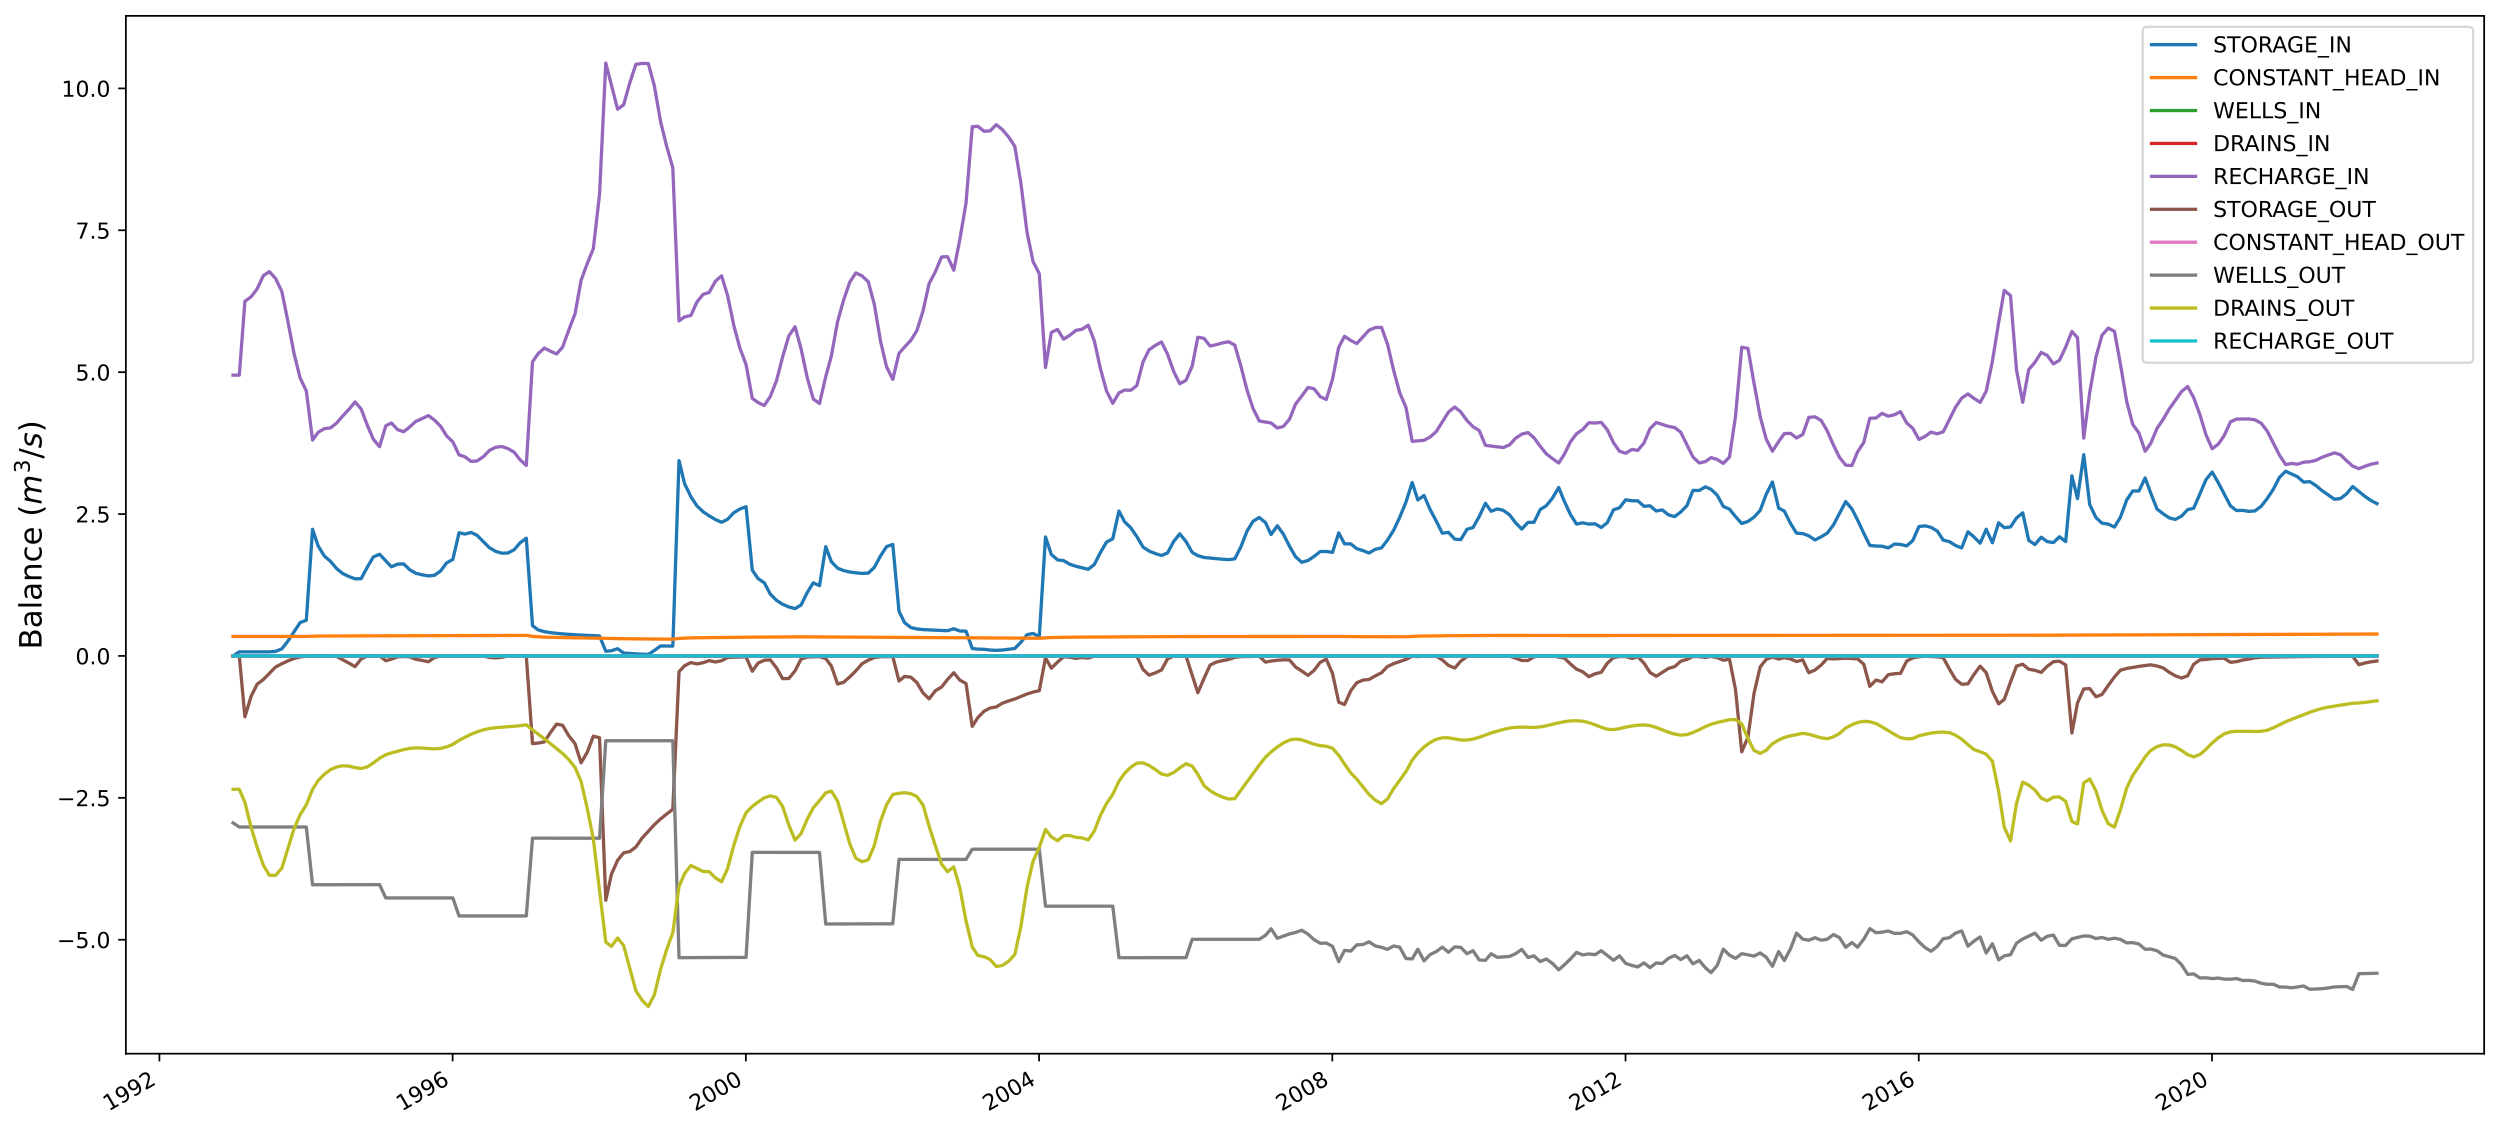 <?xml version="1.0" encoding="utf-8" standalone="no"?>
<!DOCTYPE svg PUBLIC "-//W3C//DTD SVG 1.1//EN"
  "http://www.w3.org/Graphics/SVG/1.1/DTD/svg11.dtd">
<!-- Created with matplotlib (https://matplotlib.org/) -->
<svg height="513.991pt" version="1.1" viewBox="0 0 1135.743 513.991" width="1135.743pt" xmlns="http://www.w3.org/2000/svg" xmlns:xlink="http://www.w3.org/1999/xlink">
 <defs>
  <style type="text/css">
*{stroke-linecap:butt;stroke-linejoin:round;}
  </style>
 </defs>
 <g id="figure_1">
  <g id="patch_1">
   <path d="M 0 513.991 
L 1135.743 513.991 
L 1135.743 0 
L 0 0 
z
" style="fill:#ffffff;"/>
  </g>
  <g id="axes_1">
   <g id="patch_2">
    <path d="M 57.183 478.685 
L 1128.543 478.685 
L 1128.543 7.2 
L 57.183 7.2 
z
" style="fill:#ffffff;"/>
   </g>
   <g id="matplotlib.axis_1">
    <g id="xtick_1">
     <g id="line2d_1">
      <defs>
       <path d="M 0 0 
L 0 3.5 
" id="mcf4e68c7f9" style="stroke:#000000;stroke-width:0.8;"/>
      </defs>
      <g>
       <use style="stroke:#000000;stroke-width:0.8;" x="72.419" xlink:href="#mcf4e68c7f9" y="478.685"/>
      </g>
     </g>
     <g id="text_1">
      <!-- 1992 -->
      <defs>
       <path d="M 12.406 8.297 
L 28.516 8.297 
L 28.516 63.922 
L 10.984 60.406 
L 10.984 69.391 
L 28.422 72.906 
L 38.281 72.906 
L 38.281 8.297 
L 54.391 8.297 
L 54.391 0 
L 12.406 0 
z
" id="DejaVuSans-49"/>
       <path d="M 10.984 1.516 
L 10.984 10.5 
Q 14.703 8.734 18.5 7.812 
Q 22.312 6.891 25.984 6.891 
Q 35.75 6.891 40.891 13.453 
Q 46.047 20.016 46.781 33.406 
Q 43.953 29.203 39.594 26.953 
Q 35.25 24.703 29.984 24.703 
Q 19.047 24.703 12.672 31.312 
Q 6.297 37.938 6.297 49.422 
Q 6.297 60.641 12.938 67.422 
Q 19.578 74.219 30.609 74.219 
Q 43.266 74.219 49.922 64.516 
Q 56.594 54.828 56.594 36.375 
Q 56.594 19.141 48.406 8.859 
Q 40.234 -1.422 26.422 -1.422 
Q 22.703 -1.422 18.891 -0.688 
Q 15.094 0.047 10.984 1.516 
z
M 30.609 32.422 
Q 37.25 32.422 41.125 36.953 
Q 45.016 41.5 45.016 49.422 
Q 45.016 57.281 41.125 61.844 
Q 37.25 66.406 30.609 66.406 
Q 23.969 66.406 20.094 61.844 
Q 16.219 57.281 16.219 49.422 
Q 16.219 41.5 20.094 36.953 
Q 23.969 32.422 30.609 32.422 
z
" id="DejaVuSans-57"/>
       <path d="M 19.188 8.297 
L 53.609 8.297 
L 53.609 0 
L 7.328 0 
L 7.328 8.297 
Q 12.938 14.109 22.625 23.891 
Q 32.328 33.688 34.812 36.531 
Q 39.547 41.844 41.422 45.531 
Q 43.312 49.219 43.312 52.781 
Q 43.312 58.594 39.234 62.25 
Q 35.156 65.922 28.609 65.922 
Q 23.969 65.922 18.812 64.312 
Q 13.672 62.703 7.812 59.422 
L 7.812 69.391 
Q 13.766 71.781 18.938 73 
Q 24.125 74.219 28.422 74.219 
Q 39.75 74.219 46.484 68.547 
Q 53.219 62.891 53.219 53.422 
Q 53.219 48.922 51.531 44.891 
Q 49.859 40.875 45.406 35.406 
Q 44.188 33.984 37.641 27.219 
Q 31.109 20.453 19.188 8.297 
z
" id="DejaVuSans-50"/>
      </defs>
      <g transform="translate(49.338 504.99)rotate(-30)scale(0.1 -0.1)">
       <use xlink:href="#DejaVuSans-49"/>
       <use x="63.623" xlink:href="#DejaVuSans-57"/>
       <use x="127.246" xlink:href="#DejaVuSans-57"/>
       <use x="190.869" xlink:href="#DejaVuSans-50"/>
      </g>
     </g>
    </g>
    <g id="xtick_2">
     <g id="line2d_2">
      <g>
       <use style="stroke:#000000;stroke-width:0.8;" x="205.63" xlink:href="#mcf4e68c7f9" y="478.685"/>
      </g>
     </g>
     <g id="text_2">
      <!-- 1996 -->
      <defs>
       <path d="M 33.016 40.375 
Q 26.375 40.375 22.484 35.828 
Q 18.609 31.297 18.609 23.391 
Q 18.609 15.531 22.484 10.953 
Q 26.375 6.391 33.016 6.391 
Q 39.656 6.391 43.531 10.953 
Q 47.406 15.531 47.406 23.391 
Q 47.406 31.297 43.531 35.828 
Q 39.656 40.375 33.016 40.375 
z
M 52.594 71.297 
L 52.594 62.312 
Q 48.875 64.062 45.094 64.984 
Q 41.312 65.922 37.594 65.922 
Q 27.828 65.922 22.672 59.328 
Q 17.531 52.734 16.797 39.406 
Q 19.672 43.656 24.016 45.922 
Q 28.375 48.188 33.594 48.188 
Q 44.578 48.188 50.953 41.516 
Q 57.328 34.859 57.328 23.391 
Q 57.328 12.156 50.688 5.359 
Q 44.047 -1.422 33.016 -1.422 
Q 20.359 -1.422 13.672 8.266 
Q 6.984 17.969 6.984 36.375 
Q 6.984 53.656 15.188 63.938 
Q 23.391 74.219 37.203 74.219 
Q 40.922 74.219 44.703 73.484 
Q 48.484 72.75 52.594 71.297 
z
" id="DejaVuSans-54"/>
      </defs>
      <g transform="translate(182.55 504.99)rotate(-30)scale(0.1 -0.1)">
       <use xlink:href="#DejaVuSans-49"/>
       <use x="63.623" xlink:href="#DejaVuSans-57"/>
       <use x="127.246" xlink:href="#DejaVuSans-57"/>
       <use x="190.869" xlink:href="#DejaVuSans-54"/>
      </g>
     </g>
    </g>
    <g id="xtick_3">
     <g id="line2d_3">
      <g>
       <use style="stroke:#000000;stroke-width:0.8;" x="338.841" xlink:href="#mcf4e68c7f9" y="478.685"/>
      </g>
     </g>
     <g id="text_3">
      <!-- 2000 -->
      <defs>
       <path d="M 31.781 66.406 
Q 24.172 66.406 20.328 58.906 
Q 16.5 51.422 16.5 36.375 
Q 16.5 21.391 20.328 13.891 
Q 24.172 6.391 31.781 6.391 
Q 39.453 6.391 43.281 13.891 
Q 47.125 21.391 47.125 36.375 
Q 47.125 51.422 43.281 58.906 
Q 39.453 66.406 31.781 66.406 
z
M 31.781 74.219 
Q 44.047 74.219 50.516 64.516 
Q 56.984 54.828 56.984 36.375 
Q 56.984 17.969 50.516 8.266 
Q 44.047 -1.422 31.781 -1.422 
Q 19.531 -1.422 13.062 8.266 
Q 6.594 17.969 6.594 36.375 
Q 6.594 54.828 13.062 64.516 
Q 19.531 74.219 31.781 74.219 
z
" id="DejaVuSans-48"/>
      </defs>
      <g transform="translate(315.761 504.99)rotate(-30)scale(0.1 -0.1)">
       <use xlink:href="#DejaVuSans-50"/>
       <use x="63.623" xlink:href="#DejaVuSans-48"/>
       <use x="127.246" xlink:href="#DejaVuSans-48"/>
       <use x="190.869" xlink:href="#DejaVuSans-48"/>
      </g>
     </g>
    </g>
    <g id="xtick_4">
     <g id="line2d_4">
      <g>
       <use style="stroke:#000000;stroke-width:0.8;" x="472.052" xlink:href="#mcf4e68c7f9" y="478.685"/>
      </g>
     </g>
     <g id="text_4">
      <!-- 2004 -->
      <defs>
       <path d="M 37.797 64.312 
L 12.891 25.391 
L 37.797 25.391 
z
M 35.203 72.906 
L 47.609 72.906 
L 47.609 25.391 
L 58.016 25.391 
L 58.016 17.188 
L 47.609 17.188 
L 47.609 0 
L 37.797 0 
L 37.797 17.188 
L 4.891 17.188 
L 4.891 26.703 
z
" id="DejaVuSans-52"/>
      </defs>
      <g transform="translate(448.972 504.99)rotate(-30)scale(0.1 -0.1)">
       <use xlink:href="#DejaVuSans-50"/>
       <use x="63.623" xlink:href="#DejaVuSans-48"/>
       <use x="127.246" xlink:href="#DejaVuSans-48"/>
       <use x="190.869" xlink:href="#DejaVuSans-52"/>
      </g>
     </g>
    </g>
    <g id="xtick_5">
     <g id="line2d_5">
      <g>
       <use style="stroke:#000000;stroke-width:0.8;" x="605.263" xlink:href="#mcf4e68c7f9" y="478.685"/>
      </g>
     </g>
     <g id="text_5">
      <!-- 2008 -->
      <defs>
       <path d="M 31.781 34.625 
Q 24.75 34.625 20.719 30.859 
Q 16.703 27.094 16.703 20.516 
Q 16.703 13.922 20.719 10.156 
Q 24.75 6.391 31.781 6.391 
Q 38.812 6.391 42.859 10.172 
Q 46.922 13.969 46.922 20.516 
Q 46.922 27.094 42.891 30.859 
Q 38.875 34.625 31.781 34.625 
z
M 21.922 38.812 
Q 15.578 40.375 12.031 44.719 
Q 8.5 49.078 8.5 55.328 
Q 8.5 64.062 14.719 69.141 
Q 20.953 74.219 31.781 74.219 
Q 42.672 74.219 48.875 69.141 
Q 55.078 64.062 55.078 55.328 
Q 55.078 49.078 51.531 44.719 
Q 48 40.375 41.703 38.812 
Q 48.828 37.156 52.797 32.312 
Q 56.781 27.484 56.781 20.516 
Q 56.781 9.906 50.312 4.234 
Q 43.844 -1.422 31.781 -1.422 
Q 19.734 -1.422 13.25 4.234 
Q 6.781 9.906 6.781 20.516 
Q 6.781 27.484 10.781 32.312 
Q 14.797 37.156 21.922 38.812 
z
M 18.312 54.391 
Q 18.312 48.734 21.844 45.562 
Q 25.391 42.391 31.781 42.391 
Q 38.141 42.391 41.719 45.562 
Q 45.312 48.734 45.312 54.391 
Q 45.312 60.062 41.719 63.234 
Q 38.141 66.406 31.781 66.406 
Q 25.391 66.406 21.844 63.234 
Q 18.312 60.062 18.312 54.391 
z
" id="DejaVuSans-56"/>
      </defs>
      <g transform="translate(582.183 504.99)rotate(-30)scale(0.1 -0.1)">
       <use xlink:href="#DejaVuSans-50"/>
       <use x="63.623" xlink:href="#DejaVuSans-48"/>
       <use x="127.246" xlink:href="#DejaVuSans-48"/>
       <use x="190.869" xlink:href="#DejaVuSans-56"/>
      </g>
     </g>
    </g>
    <g id="xtick_6">
     <g id="line2d_6">
      <g>
       <use style="stroke:#000000;stroke-width:0.8;" x="738.474" xlink:href="#mcf4e68c7f9" y="478.685"/>
      </g>
     </g>
     <g id="text_6">
      <!-- 2012 -->
      <g transform="translate(715.394 504.99)rotate(-30)scale(0.1 -0.1)">
       <use xlink:href="#DejaVuSans-50"/>
       <use x="63.623" xlink:href="#DejaVuSans-48"/>
       <use x="127.246" xlink:href="#DejaVuSans-49"/>
       <use x="190.869" xlink:href="#DejaVuSans-50"/>
      </g>
     </g>
    </g>
    <g id="xtick_7">
     <g id="line2d_7">
      <g>
       <use style="stroke:#000000;stroke-width:0.8;" x="871.685" xlink:href="#mcf4e68c7f9" y="478.685"/>
      </g>
     </g>
     <g id="text_7">
      <!-- 2016 -->
      <g transform="translate(848.605 504.99)rotate(-30)scale(0.1 -0.1)">
       <use xlink:href="#DejaVuSans-50"/>
       <use x="63.623" xlink:href="#DejaVuSans-48"/>
       <use x="127.246" xlink:href="#DejaVuSans-49"/>
       <use x="190.869" xlink:href="#DejaVuSans-54"/>
      </g>
     </g>
    </g>
    <g id="xtick_8">
     <g id="line2d_8">
      <g>
       <use style="stroke:#000000;stroke-width:0.8;" x="1004.896" xlink:href="#mcf4e68c7f9" y="478.685"/>
      </g>
     </g>
     <g id="text_8">
      <!-- 2020 -->
      <g transform="translate(981.816 504.99)rotate(-30)scale(0.1 -0.1)">
       <use xlink:href="#DejaVuSans-50"/>
       <use x="63.623" xlink:href="#DejaVuSans-48"/>
       <use x="127.246" xlink:href="#DejaVuSans-50"/>
       <use x="190.869" xlink:href="#DejaVuSans-48"/>
      </g>
     </g>
    </g>
   </g>
   <g id="matplotlib.axis_2">
    <g id="ytick_1">
     <g id="line2d_9">
      <defs>
       <path d="M 0 0 
L -3.5 0 
" id="m4b91cdda14" style="stroke:#000000;stroke-width:0.8;"/>
      </defs>
      <g>
       <use style="stroke:#000000;stroke-width:0.8;" x="57.183" xlink:href="#m4b91cdda14" y="426.91"/>
      </g>
     </g>
     <g id="text_9">
      <!-- −5.0 -->
      <defs>
       <path d="M 10.594 35.5 
L 73.188 35.5 
L 73.188 27.203 
L 10.594 27.203 
z
" id="DejaVuSans-8722"/>
       <path d="M 10.797 72.906 
L 49.516 72.906 
L 49.516 64.594 
L 19.828 64.594 
L 19.828 46.734 
Q 21.969 47.469 24.109 47.828 
Q 26.266 48.188 28.422 48.188 
Q 40.625 48.188 47.75 41.5 
Q 54.891 34.812 54.891 23.391 
Q 54.891 11.625 47.562 5.094 
Q 40.234 -1.422 26.906 -1.422 
Q 22.312 -1.422 17.547 -0.641 
Q 12.797 0.141 7.719 1.703 
L 7.719 11.625 
Q 12.109 9.234 16.797 8.062 
Q 21.484 6.891 26.703 6.891 
Q 35.156 6.891 40.078 11.328 
Q 45.016 15.766 45.016 23.391 
Q 45.016 31 40.078 35.438 
Q 35.156 39.891 26.703 39.891 
Q 22.75 39.891 18.812 39.016 
Q 14.891 38.141 10.797 36.281 
z
" id="DejaVuSans-53"/>
       <path d="M 10.688 12.406 
L 21 12.406 
L 21 0 
L 10.688 0 
z
" id="DejaVuSans-46"/>
      </defs>
      <g transform="translate(25.9 430.709)scale(0.1 -0.1)">
       <use xlink:href="#DejaVuSans-8722"/>
       <use x="83.789" xlink:href="#DejaVuSans-53"/>
       <use x="147.412" xlink:href="#DejaVuSans-46"/>
       <use x="179.199" xlink:href="#DejaVuSans-48"/>
      </g>
     </g>
    </g>
    <g id="ytick_2">
     <g id="line2d_10">
      <g>
       <use style="stroke:#000000;stroke-width:0.8;" x="57.183" xlink:href="#m4b91cdda14" y="362.452"/>
      </g>
     </g>
     <g id="text_10">
      <!-- −2.5 -->
      <g transform="translate(25.9 366.251)scale(0.1 -0.1)">
       <use xlink:href="#DejaVuSans-8722"/>
       <use x="83.789" xlink:href="#DejaVuSans-50"/>
       <use x="147.412" xlink:href="#DejaVuSans-46"/>
       <use x="179.199" xlink:href="#DejaVuSans-53"/>
      </g>
     </g>
    </g>
    <g id="ytick_3">
     <g id="line2d_11">
      <g>
       <use style="stroke:#000000;stroke-width:0.8;" x="57.183" xlink:href="#m4b91cdda14" y="297.993"/>
      </g>
     </g>
     <g id="text_11">
      <!-- 0.0 -->
      <g transform="translate(34.28 301.793)scale(0.1 -0.1)">
       <use xlink:href="#DejaVuSans-48"/>
       <use x="63.623" xlink:href="#DejaVuSans-46"/>
       <use x="95.41" xlink:href="#DejaVuSans-48"/>
      </g>
     </g>
    </g>
    <g id="ytick_4">
     <g id="line2d_12">
      <g>
       <use style="stroke:#000000;stroke-width:0.8;" x="57.183" xlink:href="#m4b91cdda14" y="233.535"/>
      </g>
     </g>
     <g id="text_12">
      <!-- 2.5 -->
      <g transform="translate(34.28 237.334)scale(0.1 -0.1)">
       <use xlink:href="#DejaVuSans-50"/>
       <use x="63.623" xlink:href="#DejaVuSans-46"/>
       <use x="95.41" xlink:href="#DejaVuSans-53"/>
      </g>
     </g>
    </g>
    <g id="ytick_5">
     <g id="line2d_13">
      <g>
       <use style="stroke:#000000;stroke-width:0.8;" x="57.183" xlink:href="#m4b91cdda14" y="169.076"/>
      </g>
     </g>
     <g id="text_13">
      <!-- 5.0 -->
      <g transform="translate(34.28 172.876)scale(0.1 -0.1)">
       <use xlink:href="#DejaVuSans-53"/>
       <use x="63.623" xlink:href="#DejaVuSans-46"/>
       <use x="95.41" xlink:href="#DejaVuSans-48"/>
      </g>
     </g>
    </g>
    <g id="ytick_6">
     <g id="line2d_14">
      <g>
       <use style="stroke:#000000;stroke-width:0.8;" x="57.183" xlink:href="#m4b91cdda14" y="104.618"/>
      </g>
     </g>
     <g id="text_14">
      <!-- 7.5 -->
      <defs>
       <path d="M 8.203 72.906 
L 55.078 72.906 
L 55.078 68.703 
L 28.609 0 
L 18.312 0 
L 43.219 64.594 
L 8.203 64.594 
z
" id="DejaVuSans-55"/>
      </defs>
      <g transform="translate(34.28 108.417)scale(0.1 -0.1)">
       <use xlink:href="#DejaVuSans-55"/>
       <use x="63.623" xlink:href="#DejaVuSans-46"/>
       <use x="95.41" xlink:href="#DejaVuSans-53"/>
      </g>
     </g>
    </g>
    <g id="ytick_7">
     <g id="line2d_15">
      <g>
       <use style="stroke:#000000;stroke-width:0.8;" x="57.183" xlink:href="#m4b91cdda14" y="40.159"/>
      </g>
     </g>
     <g id="text_15">
      <!-- 10.0 -->
      <g transform="translate(27.917 43.959)scale(0.1 -0.1)">
       <use xlink:href="#DejaVuSans-49"/>
       <use x="63.623" xlink:href="#DejaVuSans-48"/>
       <use x="127.246" xlink:href="#DejaVuSans-46"/>
       <use x="159.033" xlink:href="#DejaVuSans-48"/>
      </g>
     </g>
    </g>
    <g id="text_16">
     <!-- Balance ($m^3/s$) -->
     <defs>
      <path d="M 19.672 34.812 
L 19.672 8.109 
L 35.5 8.109 
Q 43.453 8.109 47.281 11.406 
Q 51.125 14.703 51.125 21.484 
Q 51.125 28.328 47.281 31.562 
Q 43.453 34.812 35.5 34.812 
z
M 19.672 64.797 
L 19.672 42.828 
L 34.281 42.828 
Q 41.5 42.828 45.031 45.531 
Q 48.578 48.25 48.578 53.812 
Q 48.578 59.328 45.031 62.062 
Q 41.5 64.797 34.281 64.797 
z
M 9.812 72.906 
L 35.016 72.906 
Q 46.297 72.906 52.391 68.219 
Q 58.5 63.531 58.5 54.891 
Q 58.5 48.188 55.375 44.234 
Q 52.25 40.281 46.188 39.312 
Q 53.469 37.75 57.5 32.781 
Q 61.531 27.828 61.531 20.406 
Q 61.531 10.641 54.891 5.312 
Q 48.25 0 35.984 0 
L 9.812 0 
z
" id="DejaVuSans-66"/>
      <path d="M 34.281 27.484 
Q 23.391 27.484 19.188 25 
Q 14.984 22.516 14.984 16.5 
Q 14.984 11.719 18.141 8.906 
Q 21.297 6.109 26.703 6.109 
Q 34.188 6.109 38.703 11.406 
Q 43.219 16.703 43.219 25.484 
L 43.219 27.484 
z
M 52.203 31.203 
L 52.203 0 
L 43.219 0 
L 43.219 8.297 
Q 40.141 3.328 35.547 0.953 
Q 30.953 -1.422 24.312 -1.422 
Q 15.922 -1.422 10.953 3.297 
Q 6 8.016 6 15.922 
Q 6 25.141 12.172 29.828 
Q 18.359 34.516 30.609 34.516 
L 43.219 34.516 
L 43.219 35.406 
Q 43.219 41.609 39.141 45 
Q 35.062 48.391 27.688 48.391 
Q 23 48.391 18.547 47.266 
Q 14.109 46.141 10.016 43.891 
L 10.016 52.203 
Q 14.938 54.109 19.578 55.047 
Q 24.219 56 28.609 56 
Q 40.484 56 46.344 49.844 
Q 52.203 43.703 52.203 31.203 
z
" id="DejaVuSans-97"/>
      <path d="M 9.422 75.984 
L 18.406 75.984 
L 18.406 0 
L 9.422 0 
z
" id="DejaVuSans-108"/>
      <path d="M 54.891 33.016 
L 54.891 0 
L 45.906 0 
L 45.906 32.719 
Q 45.906 40.484 42.875 44.328 
Q 39.844 48.188 33.797 48.188 
Q 26.516 48.188 22.312 43.547 
Q 18.109 38.922 18.109 30.906 
L 18.109 0 
L 9.078 0 
L 9.078 54.688 
L 18.109 54.688 
L 18.109 46.188 
Q 21.344 51.125 25.703 53.562 
Q 30.078 56 35.797 56 
Q 45.219 56 50.047 50.172 
Q 54.891 44.344 54.891 33.016 
z
" id="DejaVuSans-110"/>
      <path d="M 48.781 52.594 
L 48.781 44.188 
Q 44.969 46.297 41.141 47.344 
Q 37.312 48.391 33.406 48.391 
Q 24.656 48.391 19.812 42.844 
Q 14.984 37.312 14.984 27.297 
Q 14.984 17.281 19.812 11.734 
Q 24.656 6.203 33.406 6.203 
Q 37.312 6.203 41.141 7.25 
Q 44.969 8.297 48.781 10.406 
L 48.781 2.094 
Q 45.016 0.344 40.984 -0.531 
Q 36.969 -1.422 32.422 -1.422 
Q 20.062 -1.422 12.781 6.344 
Q 5.516 14.109 5.516 27.297 
Q 5.516 40.672 12.859 48.328 
Q 20.219 56 33.016 56 
Q 37.156 56 41.109 55.141 
Q 45.062 54.297 48.781 52.594 
z
" id="DejaVuSans-99"/>
      <path d="M 56.203 29.594 
L 56.203 25.203 
L 14.891 25.203 
Q 15.484 15.922 20.484 11.062 
Q 25.484 6.203 34.422 6.203 
Q 39.594 6.203 44.453 7.469 
Q 49.312 8.734 54.109 11.281 
L 54.109 2.781 
Q 49.266 0.734 44.188 -0.344 
Q 39.109 -1.422 33.891 -1.422 
Q 20.797 -1.422 13.156 6.188 
Q 5.516 13.812 5.516 26.812 
Q 5.516 40.234 12.766 48.109 
Q 20.016 56 32.328 56 
Q 43.359 56 49.781 48.891 
Q 56.203 41.797 56.203 29.594 
z
M 47.219 32.234 
Q 47.125 39.594 43.094 43.984 
Q 39.062 48.391 32.422 48.391 
Q 24.906 48.391 20.391 44.141 
Q 15.875 39.891 15.188 32.172 
z
" id="DejaVuSans-101"/>
      <path id="DejaVuSans-32"/>
      <path d="M 31 75.875 
Q 24.469 64.656 21.281 53.656 
Q 18.109 42.672 18.109 31.391 
Q 18.109 20.125 21.312 9.062 
Q 24.516 -2 31 -13.188 
L 23.188 -13.188 
Q 15.875 -1.703 12.234 9.375 
Q 8.594 20.453 8.594 31.391 
Q 8.594 42.281 12.203 53.312 
Q 15.828 64.359 23.188 75.875 
z
" id="DejaVuSans-40"/>
      <path d="M 89.797 33.016 
L 83.406 0 
L 74.422 0 
L 80.719 32.719 
Q 81.109 34.812 81.297 36.328 
Q 81.5 37.844 81.5 38.922 
Q 81.5 43.312 79.047 45.75 
Q 76.609 48.188 72.219 48.188 
Q 65.672 48.188 60.547 43.281 
Q 55.422 38.375 53.906 30.516 
L 47.906 0 
L 38.922 0 
L 45.312 32.719 
Q 45.703 34.516 45.891 36.047 
Q 46.094 37.594 46.094 38.812 
Q 46.094 43.266 43.656 45.719 
Q 41.219 48.188 36.922 48.188 
Q 30.281 48.188 25.141 43.281 
Q 20.016 38.375 18.5 30.516 
L 12.5 0 
L 3.516 0 
L 14.203 54.688 
L 23.188 54.688 
L 21.484 46.188 
Q 25.141 50.984 30.047 53.484 
Q 34.969 56 40.578 56 
Q 46.531 56 50.359 52.875 
Q 54.203 49.75 54.984 44.188 
Q 59.078 49.953 64.469 52.969 
Q 69.875 56 75.875 56 
Q 82.906 56 86.734 51.953 
Q 90.578 47.906 90.578 40.484 
Q 90.578 38.875 90.375 36.938 
Q 90.188 35.016 89.797 33.016 
z
" id="DejaVuSans-Oblique-109"/>
      <path d="M 40.578 39.312 
Q 47.656 37.797 51.625 33 
Q 55.609 28.219 55.609 21.188 
Q 55.609 10.406 48.188 4.484 
Q 40.766 -1.422 27.094 -1.422 
Q 22.516 -1.422 17.656 -0.516 
Q 12.797 0.391 7.625 2.203 
L 7.625 11.719 
Q 11.719 9.328 16.594 8.109 
Q 21.484 6.891 26.812 6.891 
Q 36.078 6.891 40.938 10.547 
Q 45.797 14.203 45.797 21.188 
Q 45.797 27.641 41.281 31.266 
Q 36.766 34.906 28.719 34.906 
L 20.219 34.906 
L 20.219 43.016 
L 29.109 43.016 
Q 36.375 43.016 40.234 45.922 
Q 44.094 48.828 44.094 54.297 
Q 44.094 59.906 40.109 62.906 
Q 36.141 65.922 28.719 65.922 
Q 24.656 65.922 20.016 65.031 
Q 15.375 64.156 9.812 62.312 
L 9.812 71.094 
Q 15.438 72.656 20.344 73.438 
Q 25.25 74.219 29.594 74.219 
Q 40.828 74.219 47.359 69.109 
Q 53.906 64.016 53.906 55.328 
Q 53.906 49.266 50.438 45.094 
Q 46.969 40.922 40.578 39.312 
z
" id="DejaVuSans-51"/>
      <path d="M 25.391 72.906 
L 33.688 72.906 
L 8.297 -9.281 
L 0 -9.281 
z
" id="DejaVuSans-47"/>
      <path d="M 50 53.078 
L 48.297 44.578 
Q 44.734 46.531 40.766 47.5 
Q 36.812 48.484 32.625 48.484 
Q 25.531 48.484 21.453 46.062 
Q 17.391 43.656 17.391 39.5 
Q 17.391 34.672 26.859 32.078 
Q 27.594 31.891 27.938 31.781 
L 30.812 30.906 
Q 39.797 28.422 42.797 25.688 
Q 45.797 22.953 45.797 18.219 
Q 45.797 9.516 38.891 4.047 
Q 31.984 -1.422 20.797 -1.422 
Q 16.453 -1.422 11.672 -0.578 
Q 6.891 0.25 1.125 2 
L 2.875 11.281 
Q 7.812 8.734 12.594 7.422 
Q 17.391 6.109 21.781 6.109 
Q 28.375 6.109 32.5 8.938 
Q 36.625 11.766 36.625 16.109 
Q 36.625 20.797 25.781 23.688 
L 24.859 23.922 
L 21.781 24.703 
Q 14.938 26.516 11.766 29.469 
Q 8.594 32.422 8.594 37.016 
Q 8.594 45.75 15.156 50.875 
Q 21.734 56 33.016 56 
Q 37.453 56 41.672 55.266 
Q 45.906 54.547 50 53.078 
z
" id="DejaVuSans-Oblique-115"/>
      <path d="M 8.016 75.875 
L 15.828 75.875 
Q 23.141 64.359 26.781 53.312 
Q 30.422 42.281 30.422 31.391 
Q 30.422 20.453 26.781 9.375 
Q 23.141 -1.703 15.828 -13.188 
L 8.016 -13.188 
Q 14.5 -2 17.703 9.062 
Q 20.906 20.125 20.906 31.391 
Q 20.906 42.672 17.703 53.656 
Q 14.5 64.656 8.016 75.875 
z
" id="DejaVuSans-41"/>
     </defs>
     <g transform="translate(18.988 295.022)rotate(-90)scale(0.14 -0.14)">
      <use transform="translate(0 0.766)" xlink:href="#DejaVuSans-66"/>
      <use transform="translate(68.604 0.766)" xlink:href="#DejaVuSans-97"/>
      <use transform="translate(129.883 0.766)" xlink:href="#DejaVuSans-108"/>
      <use transform="translate(157.666 0.766)" xlink:href="#DejaVuSans-97"/>
      <use transform="translate(218.945 0.766)" xlink:href="#DejaVuSans-110"/>
      <use transform="translate(282.324 0.766)" xlink:href="#DejaVuSans-99"/>
      <use transform="translate(337.305 0.766)" xlink:href="#DejaVuSans-101"/>
      <use transform="translate(398.828 0.766)" xlink:href="#DejaVuSans-32"/>
      <use transform="translate(430.615 0.766)" xlink:href="#DejaVuSans-40"/>
      <use transform="translate(469.629 0.766)" xlink:href="#DejaVuSans-Oblique-109"/>
      <use transform="translate(571.691 39.047)scale(0.7)" xlink:href="#DejaVuSans-51"/>
      <use transform="translate(618.961 0.766)" xlink:href="#DejaVuSans-47"/>
      <use transform="translate(652.653 0.766)" xlink:href="#DejaVuSans-Oblique-115"/>
      <use transform="translate(704.752 0.766)" xlink:href="#DejaVuSans-41"/>
     </g>
    </g>
   </g>
   <g id="line2d_16">
    <path clip-path="url(#p4faad16a87)" d="M 105.881 297.993 
L 108.708 296.121 
L 122.384 296.121 
L 125.211 295.93 
L 128.037 294.748 
L 130.773 291.289 
L 136.334 282.852 
L 139.161 281.734 
L 141.987 240.454 
L 144.54 248.057 
L 147.367 252.64 
L 150.102 254.985 
L 152.929 258.292 
L 155.664 260.543 
L 158.491 261.904 
L 161.317 262.961 
L 164.053 262.899 
L 166.879 257.62 
L 169.614 253.007 
L 172.441 251.801 
L 177.82 257.504 
L 180.647 256.281 
L 183.382 256.174 
L 186.209 258.862 
L 188.944 260.44 
L 191.771 261.136 
L 194.597 261.636 
L 197.333 261.37 
L 200.159 259.4 
L 202.894 255.728 
L 205.721 254.16 
L 208.547 242.026 
L 211.192 242.632 
L 214.018 241.886 
L 216.753 243.225 
L 222.315 248.803 
L 225.142 250.46 
L 227.968 251.318 
L 230.704 251.227 
L 233.53 249.793 
L 236.266 246.615 
L 239.092 244.492 
L 241.919 284.239 
L 244.472 286.154 
L 247.298 286.975 
L 250.033 287.41 
L 255.595 287.992 
L 263.984 288.525 
L 272.372 288.897 
L 275.199 295.842 
L 277.752 295.638 
L 280.578 294.699 
L 283.313 296.667 
L 288.875 297.052 
L 294.528 297.312 
L 297.264 295.506 
L 300.09 293.456 
L 305.652 293.515 
L 308.479 209.263 
L 311.032 219.825 
L 313.858 225.585 
L 316.593 229.813 
L 319.42 232.497 
L 322.155 234.317 
L 324.982 236.005 
L 327.808 237.266 
L 330.544 235.909 
L 333.37 232.912 
L 336.106 231.266 
L 338.932 230.179 
L 341.759 259.008 
L 344.403 262.863 
L 347.229 264.766 
L 349.965 269.911 
L 352.791 272.752 
L 355.526 274.496 
L 358.353 275.733 
L 361.179 276.483 
L 363.915 274.868 
L 366.741 269.163 
L 369.477 264.77 
L 372.303 266.075 
L 375.13 248.354 
L 377.683 255.168 
L 380.509 258.106 
L 383.245 259.22 
L 386.071 259.843 
L 388.806 260.225 
L 391.633 260.501 
L 394.459 260.364 
L 397.195 257.756 
L 400.021 252.556 
L 402.757 248.335 
L 405.583 247.324 
L 408.41 277.698 
L 410.963 282.883 
L 413.789 285.075 
L 416.525 285.742 
L 419.351 286.025 
L 427.739 286.429 
L 430.475 286.519 
L 433.301 285.647 
L 436.037 286.668 
L 438.863 286.731 
L 441.69 294.599 
L 444.243 294.898 
L 447.069 294.976 
L 449.804 295.306 
L 452.631 295.448 
L 455.366 295.316 
L 461.019 294.609 
L 463.755 291.772 
L 466.581 288.318 
L 469.317 287.78 
L 472.143 289.201 
L 474.97 243.948 
L 477.614 251.883 
L 480.44 254.347 
L 483.176 254.679 
L 486.002 256.339 
L 488.738 257.242 
L 494.391 258.626 
L 497.126 256.478 
L 499.952 250.934 
L 502.688 246.265 
L 505.514 244.776 
L 508.341 232.167 
L 510.894 237.037 
L 513.72 239.795 
L 516.456 243.755 
L 519.282 248.536 
L 522.017 250.34 
L 524.844 251.47 
L 527.671 252.361 
L 530.406 251.194 
L 533.232 245.916 
L 535.968 242.517 
L 538.794 246 
L 541.621 250.942 
L 544.174 252.434 
L 547 253.257 
L 555.297 254.053 
L 558.124 254.238 
L 560.951 253.885 
L 563.686 248.517 
L 566.512 241.319 
L 569.248 236.822 
L 572.074 235.103 
L 574.901 237.423 
L 577.454 242.838 
L 580.28 238.838 
L 583.016 242.632 
L 585.842 248.208 
L 588.577 252.938 
L 591.404 255.453 
L 594.23 254.626 
L 596.966 252.787 
L 599.792 250.55 
L 602.528 250.532 
L 605.354 250.941 
L 608.181 242.073 
L 610.825 247.067 
L 613.651 247.089 
L 616.387 249.261 
L 619.213 250.154 
L 621.949 251.249 
L 624.775 249.548 
L 627.602 248.904 
L 630.337 245.365 
L 633.163 240.838 
L 635.899 234.979 
L 638.725 228.095 
L 641.552 219.193 
L 644.105 227.123 
L 646.931 225.093 
L 649.667 231.431 
L 652.493 236.692 
L 655.229 242.228 
L 658.055 241.859 
L 660.882 244.919 
L 663.617 245.161 
L 666.443 240.451 
L 669.179 239.695 
L 672.005 234.637 
L 674.832 228.626 
L 677.385 232.262 
L 680.211 231.215 
L 682.947 231.853 
L 685.773 233.877 
L 688.509 237.46 
L 691.335 240.352 
L 694.162 237.312 
L 696.897 237.285 
L 699.723 231.468 
L 702.459 229.772 
L 705.285 226.272 
L 708.112 221.461 
L 710.665 227.722 
L 713.491 233.823 
L 716.227 238.093 
L 719.053 237.514 
L 721.789 238.105 
L 724.615 237.962 
L 727.442 239.626 
L 730.177 237.443 
L 733.003 231.612 
L 735.739 230.662 
L 738.565 227.04 
L 741.392 227.511 
L 744.036 227.526 
L 746.862 230.014 
L 749.598 229.79 
L 752.424 232.143 
L 755.16 231.655 
L 757.986 233.913 
L 760.813 234.667 
L 763.548 232.604 
L 766.375 229.696 
L 769.11 222.782 
L 771.936 222.828 
L 774.763 221.177 
L 777.316 222.275 
L 780.142 224.98 
L 782.878 230.058 
L 785.704 231.301 
L 788.44 234.675 
L 791.266 237.838 
L 794.093 236.888 
L 796.828 234.966 
L 799.655 231.88 
L 802.39 224.539 
L 805.216 218.973 
L 808.043 230.85 
L 810.596 232.159 
L 813.422 237.795 
L 816.158 242.195 
L 818.984 242.409 
L 821.72 243.41 
L 824.546 245.3 
L 827.373 243.862 
L 830.108 242.192 
L 832.935 238.482 
L 838.496 227.887 
L 841.323 231.208 
L 843.876 236.214 
L 846.702 242.254 
L 849.438 247.786 
L 852.264 248.056 
L 855 248.132 
L 857.826 248.925 
L 860.653 247.172 
L 863.388 247.334 
L 866.215 247.992 
L 868.95 245.622 
L 871.776 239.206 
L 874.603 238.896 
L 877.247 239.577 
L 880.074 241.229 
L 882.809 245.379 
L 885.635 246.078 
L 888.371 247.819 
L 891.197 248.913 
L 894.024 241.617 
L 896.759 243.916 
L 899.586 246.77 
L 902.321 240.437 
L 905.148 246.584 
L 907.974 237.522 
L 910.527 239.722 
L 913.354 239.397 
L 916.089 235.332 
L 918.915 232.96 
L 921.651 245.483 
L 924.477 247.391 
L 927.304 244.068 
L 930.039 246.042 
L 932.866 246.486 
L 935.601 243.852 
L 938.428 246.049 
L 941.254 216.143 
L 943.807 226.54 
L 946.634 206.556 
L 949.369 229.296 
L 952.195 235.145 
L 954.931 237.686 
L 957.757 238.081 
L 960.584 239.457 
L 963.319 234.937 
L 966.146 227.16 
L 968.881 223.067 
L 971.707 223.061 
L 974.534 217.135 
L 977.087 224.054 
L 979.914 231.238 
L 982.649 233.356 
L 985.475 235.269 
L 988.211 235.976 
L 991.037 234.504 
L 993.864 231.509 
L 996.599 230.906 
L 1002.161 217.929 
L 1004.987 214.437 
L 1007.814 219.389 
L 1013.285 229.802 
L 1016.02 231.958 
L 1018.847 231.85 
L 1021.582 232.316 
L 1024.408 232.115 
L 1027.235 230.002 
L 1029.97 226.517 
L 1032.797 222.216 
L 1035.532 216.895 
L 1038.359 214.086 
L 1043.738 216.575 
L 1046.565 219.027 
L 1049.3 218.788 
L 1052.127 220.601 
L 1054.862 222.862 
L 1060.515 226.803 
L 1063.25 226.474 
L 1066.077 224.322 
L 1068.812 221.012 
L 1074.465 225.568 
L 1077.018 227.333 
L 1079.845 228.805 
L 1079.845 228.805 
" style="fill:none;stroke:#1f77b4;stroke-linecap:square;stroke-width:1.5;"/>
   </g>
   <g id="line2d_17">
    <path clip-path="url(#p4faad16a87)" d="M 105.881 289.132 
L 139.161 289.132 
L 144.54 288.961 
L 161.317 288.883 
L 233.53 288.688 
L 239.092 288.662 
L 241.919 289.098 
L 247.298 289.459 
L 255.595 289.655 
L 275.199 289.988 
L 283.313 290.179 
L 305.652 290.368 
L 308.479 290.022 
L 313.858 289.773 
L 324.982 289.639 
L 344.403 289.43 
L 363.915 289.317 
L 377.683 289.382 
L 472.143 289.948 
L 477.614 289.616 
L 488.738 289.447 
L 538.794 289.173 
L 608.181 289.125 
L 619.213 289.237 
L 638.725 289.286 
L 644.105 289 
L 658.055 288.803 
L 680.211 288.684 
L 721.789 288.724 
L 766.375 288.677 
L 921.651 288.585 
L 954.931 288.473 
L 1079.845 288.046 
L 1079.845 288.046 
" style="fill:none;stroke:#ff7f0e;stroke-linecap:square;stroke-width:1.5;"/>
   </g>
   <g id="line2d_18">
    <path clip-path="url(#p4faad16a87)" d="M 105.881 297.993 
L 1079.845 297.993 
L 1079.845 297.993 
" style="fill:none;stroke:#2ca02c;stroke-linecap:square;stroke-width:1.5;"/>
   </g>
   <g id="line2d_19">
    <path clip-path="url(#p4faad16a87)" d="M 105.881 297.993 
L 1079.845 297.993 
L 1079.845 297.993 
" style="fill:none;stroke:#d62728;stroke-linecap:square;stroke-width:1.5;"/>
   </g>
   <g id="line2d_20">
    <path clip-path="url(#p4faad16a87)" d="M 105.881 170.431 
L 108.708 170.431 
L 111.26 136.879 
L 114.087 134.811 
L 116.822 131.239 
L 119.649 125.224 
L 122.384 123.407 
L 125.211 126.54 
L 128.037 132.43 
L 130.773 145.932 
L 133.599 160.688 
L 136.334 171.668 
L 139.161 177.621 
L 141.987 199.923 
L 144.54 196.398 
L 147.367 194.738 
L 150.102 194.425 
L 152.929 192.169 
L 155.664 189.02 
L 158.491 185.997 
L 161.317 182.614 
L 164.053 185.778 
L 166.879 193.187 
L 169.614 199.594 
L 172.441 202.914 
L 175.267 193.427 
L 177.82 192.158 
L 180.647 195.197 
L 183.382 196.152 
L 186.209 193.881 
L 188.944 191.406 
L 191.771 190.168 
L 194.597 188.79 
L 197.333 190.826 
L 200.159 193.63 
L 202.894 198.016 
L 205.721 200.742 
L 208.547 206.671 
L 211.192 207.486 
L 214.018 209.616 
L 216.753 209.397 
L 219.58 207.501 
L 222.315 204.651 
L 225.142 203.225 
L 227.968 202.849 
L 230.704 203.758 
L 233.53 205.402 
L 236.266 208.864 
L 239.092 211.441 
L 241.919 164.415 
L 244.472 160.671 
L 247.298 158.118 
L 250.033 159.528 
L 252.86 160.796 
L 255.595 157.695 
L 258.422 149.879 
L 261.248 142.516 
L 263.984 127.354 
L 266.81 119.647 
L 269.546 113.005 
L 272.372 88.256 
L 275.199 28.631 
L 280.578 49.621 
L 283.313 47.616 
L 286.14 37.528 
L 288.875 29.258 
L 291.702 28.819 
L 294.528 28.882 
L 297.264 38.969 
L 300.09 55.197 
L 302.826 66.288 
L 305.652 76.219 
L 308.479 145.756 
L 311.032 143.939 
L 313.858 143.344 
L 316.593 137.235 
L 319.42 133.695 
L 322.155 132.88 
L 324.982 127.805 
L 327.808 125.299 
L 330.544 134.259 
L 333.37 147.886 
L 336.106 158.068 
L 338.932 165.618 
L 341.759 180.975 
L 344.403 182.886 
L 347.229 184.202 
L 349.965 180.051 
L 352.791 172.877 
L 355.526 162.225 
L 358.353 152.607 
L 361.179 148.441 
L 363.915 158.403 
L 366.741 171.655 
L 369.477 181.288 
L 372.303 183.309 
L 375.13 171.117 
L 377.683 161.703 
L 380.509 146.102 
L 383.245 136.328 
L 386.071 128.12 
L 388.806 123.984 
L 391.633 125.363 
L 394.459 127.994 
L 397.195 138.27 
L 400.021 154.936 
L 402.757 166.653 
L 405.583 172.339 
L 408.41 160.528 
L 410.963 157.63 
L 413.789 154.607 
L 416.525 150.189 
L 419.351 141.23 
L 422.086 128.824 
L 424.913 123.498 
L 427.739 116.731 
L 430.475 116.606 
L 433.301 122.746 
L 436.037 108.899 
L 438.863 92.17 
L 441.69 57.571 
L 444.243 57.383 
L 447.069 59.639 
L 449.804 59.451 
L 452.631 56.632 
L 455.366 58.887 
L 458.193 62.208 
L 461.019 66.469 
L 463.755 82.947 
L 466.581 105.597 
L 469.317 118.818 
L 472.143 124.332 
L 474.97 166.928 
L 477.614 151.044 
L 480.44 149.666 
L 483.176 154.083 
L 486.002 152.329 
L 488.738 150.104 
L 491.564 149.572 
L 494.391 147.755 
L 497.126 154.772 
L 499.952 167.586 
L 502.688 177.626 
L 505.514 183.25 
L 508.341 178.463 
L 510.894 177.209 
L 513.72 177.303 
L 516.456 175.157 
L 519.282 164.443 
L 522.017 158.898 
L 524.844 156.924 
L 527.671 155.358 
L 530.406 160.934 
L 533.232 168.798 
L 535.968 174.343 
L 538.794 172.776 
L 541.621 166.257 
L 544.174 153.193 
L 547 153.725 
L 549.736 157.203 
L 552.562 156.576 
L 555.297 155.793 
L 558.124 155.26 
L 560.951 156.764 
L 563.686 166.163 
L 566.512 177.221 
L 569.248 185.539 
L 572.074 191.256 
L 577.454 192.163 
L 580.28 194.458 
L 583.016 193.745 
L 585.842 190.409 
L 588.577 183.548 
L 591.404 179.882 
L 594.23 176.013 
L 596.966 176.64 
L 599.792 180.227 
L 602.528 181.48 
L 605.354 172.285 
L 608.181 157.725 
L 610.825 152.775 
L 613.651 154.655 
L 616.387 156.096 
L 621.949 150.018 
L 624.775 148.828 
L 627.602 148.702 
L 630.337 156.315 
L 633.163 168.408 
L 635.899 178.448 
L 638.725 185.059 
L 641.552 200.51 
L 646.931 200.025 
L 649.667 198.568 
L 652.493 196.046 
L 658.055 187.18 
L 660.882 184.909 
L 663.617 187.133 
L 666.443 191.034 
L 669.179 193.837 
L 672.005 195.592 
L 674.832 202.304 
L 680.211 202.993 
L 682.947 203.322 
L 685.773 202.116 
L 688.509 199.108 
L 691.335 197.229 
L 694.162 196.524 
L 696.897 198.889 
L 699.723 202.758 
L 702.459 206.126 
L 705.285 208.35 
L 708.112 210.337 
L 710.665 206.397 
L 713.491 200.633 
L 716.227 197.046 
L 719.053 195.088 
L 721.789 192.033 
L 724.615 192.19 
L 727.442 191.877 
L 730.177 195.197 
L 733.003 201.134 
L 735.739 205.003 
L 738.565 205.912 
L 741.392 204.151 
L 744.036 204.621 
L 746.862 201.238 
L 749.598 194.737 
L 752.424 191.949 
L 757.986 193.704 
L 760.813 194.236 
L 763.548 196.366 
L 769.11 207.613 
L 771.936 210.307 
L 774.763 209.712 
L 777.316 207.895 
L 780.142 208.741 
L 782.878 210.511 
L 785.704 207.613 
L 788.44 189.067 
L 791.266 157.77 
L 794.093 158.271 
L 796.828 173.998 
L 799.655 189.286 
L 802.39 199.499 
L 805.216 204.997 
L 808.043 200.58 
L 810.596 196.993 
L 813.422 196.868 
L 816.158 198.982 
L 818.984 197.385 
L 821.72 189.631 
L 824.546 189.349 
L 827.373 191.041 
L 830.108 195.724 
L 832.935 202.225 
L 835.67 207.786 
L 838.496 211.326 
L 841.323 211.482 
L 843.876 205.295 
L 846.702 201.003 
L 849.438 190.007 
L 852.264 189.913 
L 855 187.783 
L 857.826 189.067 
L 860.653 188.44 
L 863.388 186.999 
L 866.215 192.137 
L 868.95 194.581 
L 871.776 199.625 
L 874.603 198.23 
L 877.247 196.304 
L 880.074 197.087 
L 882.809 196.163 
L 888.371 185.026 
L 891.197 180.859 
L 894.024 178.948 
L 896.759 180.984 
L 899.586 182.801 
L 902.321 177.726 
L 905.148 164.098 
L 907.974 146.555 
L 910.527 131.893 
L 913.354 134.274 
L 916.089 167.983 
L 918.915 182.77 
L 921.651 167.889 
L 924.477 164.6 
L 927.304 160.088 
L 930.039 161.467 
L 932.866 165.32 
L 935.601 163.66 
L 938.428 157.708 
L 941.254 150.565 
L 943.807 153.384 
L 946.634 199.029 
L 949.369 178.196 
L 952.195 162.156 
L 954.931 152.319 
L 957.757 149.061 
L 960.584 150.502 
L 963.319 165.508 
L 966.146 182.363 
L 968.881 192.764 
L 971.707 196.711 
L 974.534 205.013 
L 977.087 201.41 
L 979.914 194.643 
L 982.649 190.571 
L 985.475 185.809 
L 991.037 177.914 
L 993.864 175.596 
L 996.599 180.671 
L 999.426 188.409 
L 1002.161 197.479 
L 1004.987 203.885 
L 1007.814 201.708 
L 1010.458 197.87 
L 1013.285 191.667 
L 1016.02 190.383 
L 1021.582 190.32 
L 1024.408 190.727 
L 1027.235 192.262 
L 1029.97 195.787 
L 1035.532 206.736 
L 1038.359 211.044 
L 1041.185 210.542 
L 1043.738 210.903 
L 1046.565 209.979 
L 1049.3 209.775 
L 1052.127 209.101 
L 1054.862 207.739 
L 1060.515 205.718 
L 1063.25 206.579 
L 1066.077 209.321 
L 1068.812 211.749 
L 1071.639 212.931 
L 1074.465 211.796 
L 1077.018 210.918 
L 1079.845 210.323 
L 1079.845 210.323 
" style="fill:none;stroke:#9467bd;stroke-linecap:square;stroke-width:1.5;"/>
   </g>
   <g id="line2d_21">
    <path clip-path="url(#p4faad16a87)" d="M 105.881 297.993 
L 108.708 297.993 
L 111.26 325.623 
L 114.087 316.318 
L 116.822 310.834 
L 119.649 308.687 
L 125.211 303.003 
L 128.037 301.524 
L 130.773 300.255 
L 133.599 299.142 
L 136.334 298.441 
L 139.161 298.158 
L 141.987 298.024 
L 150.102 298.004 
L 152.929 298.246 
L 158.491 301.228 
L 161.317 302.847 
L 164.053 299.366 
L 166.879 297.999 
L 172.441 297.994 
L 175.267 300.168 
L 177.82 299.447 
L 180.647 298.38 
L 183.382 298.275 
L 186.209 298.416 
L 188.944 299.523 
L 191.771 300.012 
L 194.597 300.636 
L 197.333 298.731 
L 200.159 298.101 
L 219.58 298.02 
L 222.315 298.694 
L 225.142 298.86 
L 227.968 298.628 
L 230.704 297.993 
L 239.092 297.993 
L 241.919 337.802 
L 244.472 337.579 
L 247.298 337.04 
L 250.033 332.825 
L 252.86 328.937 
L 255.595 329.502 
L 258.422 334.309 
L 261.248 337.859 
L 263.984 346.553 
L 266.81 341.685 
L 269.546 334.423 
L 272.372 335.18 
L 275.199 408.99 
L 277.752 397.242 
L 280.578 390.843 
L 283.313 387.437 
L 286.14 386.857 
L 288.875 384.799 
L 291.702 380.718 
L 297.264 374.663 
L 300.09 372.038 
L 302.826 369.828 
L 305.652 367.689 
L 308.479 305.135 
L 311.032 302.427 
L 313.858 300.986 
L 316.593 301.605 
L 319.42 301.089 
L 322.155 300.093 
L 324.982 300.749 
L 327.808 300.177 
L 330.544 298.671 
L 338.932 298.41 
L 341.759 304.937 
L 344.403 301.207 
L 347.229 299.924 
L 349.965 299.804 
L 352.791 303.46 
L 355.526 308.312 
L 358.353 308.235 
L 361.179 304.804 
L 363.915 299.425 
L 366.741 298.473 
L 372.303 298.328 
L 375.13 299.188 
L 377.683 302.582 
L 380.509 310.726 
L 383.245 309.982 
L 386.071 307.499 
L 388.806 304.769 
L 391.633 301.532 
L 394.459 299.895 
L 397.195 298.746 
L 400.021 298.338 
L 405.583 298.269 
L 408.41 309.382 
L 410.963 307.294 
L 413.789 307.639 
L 416.525 310.061 
L 419.351 314.822 
L 422.086 317.481 
L 424.913 313.834 
L 427.739 312.124 
L 430.475 308.67 
L 433.301 305.624 
L 436.037 308.967 
L 438.863 310.542 
L 441.69 329.989 
L 444.243 325.976 
L 447.069 323.082 
L 449.804 321.643 
L 452.631 321.146 
L 455.366 319.449 
L 458.193 318.435 
L 461.019 317.553 
L 466.581 315.272 
L 469.317 314.412 
L 472.143 313.763 
L 474.97 298.851 
L 477.614 303.557 
L 480.44 300.797 
L 483.176 298.389 
L 486.002 298.579 
L 488.738 299.097 
L 491.564 298.701 
L 494.391 298.943 
L 497.126 298.069 
L 516.456 298.042 
L 519.282 304.128 
L 522.017 306.703 
L 524.844 305.705 
L 527.671 304.348 
L 530.406 299.348 
L 533.232 298.038 
L 538.794 298 
L 544.174 314.699 
L 547 308.163 
L 549.736 302.142 
L 552.562 300.789 
L 555.297 300.152 
L 558.124 299.611 
L 560.951 298.621 
L 563.686 298.322 
L 572.074 298.158 
L 574.901 300.804 
L 577.454 300.309 
L 580.28 299.957 
L 583.016 299.755 
L 585.842 299.82 
L 588.577 303.053 
L 591.404 304.855 
L 594.23 306.832 
L 596.966 304.55 
L 599.792 300.87 
L 602.528 299.471 
L 605.354 305.931 
L 608.181 319.012 
L 610.825 320.07 
L 613.651 313.79 
L 616.387 310.161 
L 619.213 308.958 
L 621.949 308.675 
L 624.775 307.065 
L 627.602 305.638 
L 630.337 302.771 
L 633.163 301.467 
L 638.725 299.573 
L 641.552 298.149 
L 644.105 298.274 
L 646.931 298.025 
L 652.493 298.161 
L 655.229 299.783 
L 658.055 302.315 
L 660.882 303.49 
L 663.617 300.362 
L 666.443 298.27 
L 669.179 298.043 
L 672.005 297.998 
L 674.832 298.147 
L 682.947 298.021 
L 685.773 298.024 
L 691.335 300.064 
L 694.162 300.069 
L 696.897 298.401 
L 699.723 298 
L 705.285 297.994 
L 710.665 298.949 
L 713.491 301.672 
L 716.227 304.003 
L 719.053 305.191 
L 721.789 307.423 
L 724.615 306.094 
L 727.442 305.433 
L 730.177 301.32 
L 733.003 298.752 
L 735.739 298.275 
L 738.565 298.279 
L 741.392 299.145 
L 744.036 298.349 
L 746.862 301.247 
L 749.598 305.506 
L 752.424 307.228 
L 757.986 303.66 
L 760.813 302.833 
L 763.548 300.409 
L 766.375 299.53 
L 769.11 298.236 
L 771.936 298.345 
L 774.763 298.65 
L 777.316 298.229 
L 780.142 298.754 
L 782.878 299.953 
L 785.704 299.475 
L 788.44 313.28 
L 791.266 341.539 
L 794.093 334.911 
L 796.828 315.072 
L 799.655 302.968 
L 802.39 299.568 
L 805.216 298.499 
L 808.043 299.417 
L 810.596 298.782 
L 813.422 299.362 
L 816.158 300.552 
L 818.984 299.74 
L 821.72 305.606 
L 824.546 304.378 
L 827.373 302.112 
L 830.108 299.116 
L 832.935 299.332 
L 838.496 299.035 
L 843.876 299.312 
L 846.702 301.722 
L 849.438 311.802 
L 852.264 308.94 
L 855 309.746 
L 857.826 306.507 
L 860.653 306.075 
L 863.388 305.903 
L 866.215 300.302 
L 868.95 298.884 
L 871.776 298.351 
L 874.603 298.084 
L 877.247 298.294 
L 880.074 298.373 
L 882.809 298.794 
L 885.635 303.953 
L 888.371 308.602 
L 891.197 310.848 
L 894.024 310.682 
L 896.759 306.433 
L 899.586 302.619 
L 902.321 305.619 
L 905.148 314.108 
L 907.974 319.745 
L 910.527 317.755 
L 913.354 309.891 
L 916.089 302.619 
L 918.915 301.748 
L 921.651 304.037 
L 924.477 304.538 
L 927.304 305.477 
L 930.039 302.704 
L 932.866 300.62 
L 935.601 300.362 
L 938.428 302.065 
L 941.254 333.003 
L 943.807 319.323 
L 946.634 312.98 
L 949.369 312.819 
L 952.195 316.527 
L 954.931 315.497 
L 957.757 311.41 
L 960.584 307.557 
L 963.319 304.469 
L 966.146 303.678 
L 971.707 302.735 
L 977.087 302.021 
L 979.914 302.555 
L 982.649 303.407 
L 985.475 305.434 
L 988.211 306.996 
L 991.037 308.033 
L 993.864 307.021 
L 996.599 301.746 
L 999.426 299.753 
L 1002.161 299.606 
L 1004.987 299.24 
L 1007.814 299.083 
L 1010.458 299.048 
L 1013.285 300.886 
L 1016.02 300.588 
L 1018.847 299.854 
L 1021.582 299.437 
L 1024.408 298.844 
L 1027.235 298.561 
L 1052.127 298.215 
L 1068.812 298.154 
L 1071.639 301.97 
L 1074.465 301.167 
L 1077.018 300.679 
L 1079.845 300.273 
L 1079.845 300.273 
" style="fill:none;stroke:#8c564b;stroke-linecap:square;stroke-width:1.5;"/>
   </g>
   <g id="line2d_22">
    <path clip-path="url(#p4faad16a87)" d="M 105.881 297.993 
L 1079.845 297.993 
L 1079.845 297.993 
" style="fill:none;stroke:#e377c2;stroke-linecap:square;stroke-width:1.5;"/>
   </g>
   <g id="line2d_23">
    <path clip-path="url(#p4faad16a87)" d="M 105.881 373.834 
L 108.708 375.706 
L 139.161 375.706 
L 141.987 401.936 
L 172.441 401.906 
L 175.267 407.931 
L 205.721 407.923 
L 208.547 416.11 
L 239.092 416.099 
L 241.919 380.776 
L 272.372 380.799 
L 275.199 336.519 
L 305.652 336.519 
L 308.479 435.086 
L 324.982 434.986 
L 338.932 434.947 
L 341.759 387.214 
L 358.353 387.244 
L 372.303 387.244 
L 375.13 419.762 
L 405.583 419.676 
L 408.41 390.404 
L 438.863 390.424 
L 441.69 385.79 
L 472.143 385.79 
L 474.97 411.687 
L 505.514 411.663 
L 508.341 435.082 
L 538.794 435.062 
L 541.621 426.718 
L 572.074 426.719 
L 574.901 424.934 
L 577.454 421.951 
L 580.28 426.244 
L 585.842 424.28 
L 588.577 423.609 
L 591.404 422.618 
L 594.23 424.388 
L 596.966 426.862 
L 599.792 428.536 
L 602.528 428.451 
L 605.354 429.911 
L 608.181 436.877 
L 610.825 431.751 
L 613.651 432.075 
L 616.387 429.252 
L 619.213 429.082 
L 621.949 427.836 
L 624.775 429.757 
L 627.602 430.336 
L 630.337 431.282 
L 633.163 429.74 
L 635.899 430.317 
L 638.725 435.432 
L 641.552 435.641 
L 644.105 431.231 
L 646.931 436.518 
L 649.667 433.68 
L 652.493 432.318 
L 655.229 430.24 
L 658.055 432.619 
L 660.882 430.165 
L 663.617 430.385 
L 666.443 433.276 
L 669.179 431.915 
L 672.005 436.095 
L 674.832 436.281 
L 677.385 433.27 
L 680.211 434.92 
L 685.773 434.514 
L 688.509 433.253 
L 691.335 431.323 
L 694.162 434.962 
L 696.897 434.247 
L 699.723 436.835 
L 702.459 435.654 
L 705.285 437.688 
L 708.112 440.581 
L 710.665 438.339 
L 713.491 435.62 
L 716.227 432.666 
L 719.053 433.802 
L 721.789 433.375 
L 724.615 433.713 
L 727.442 431.899 
L 733.003 436.26 
L 735.739 434.235 
L 738.565 437.678 
L 741.392 438.608 
L 744.036 439.273 
L 746.862 437.429 
L 749.598 439.588 
L 752.424 437.462 
L 755.16 437.732 
L 757.986 435.347 
L 760.813 434.044 
L 763.548 435.947 
L 766.375 434.185 
L 769.11 437.87 
L 771.936 436.305 
L 774.763 439.671 
L 777.316 441.862 
L 780.142 438.602 
L 782.878 431.191 
L 785.704 433.932 
L 788.44 435.369 
L 791.266 433.256 
L 794.093 433.76 
L 796.828 434.371 
L 799.655 432.91 
L 802.39 434.865 
L 805.216 438.985 
L 808.043 432.277 
L 810.596 436.365 
L 813.422 431.027 
L 816.158 423.909 
L 818.984 426.627 
L 821.72 427.139 
L 824.546 425.99 
L 827.373 427.124 
L 830.108 426.687 
L 832.935 424.551 
L 835.67 425.953 
L 838.496 430.351 
L 841.323 428.199 
L 843.876 430.295 
L 846.702 426.684 
L 849.438 421.866 
L 852.264 423.737 
L 855 423.487 
L 857.826 422.937 
L 860.653 424.037 
L 863.388 423.989 
L 866.215 423.282 
L 868.95 424.741 
L 871.776 427.921 
L 874.603 430.516 
L 877.247 432.151 
L 880.074 429.982 
L 882.809 426.459 
L 885.635 426.002 
L 888.371 423.921 
L 891.197 422.944 
L 894.024 429.835 
L 896.759 427.522 
L 899.586 425.67 
L 902.321 432.955 
L 905.148 428.738 
L 907.974 436.06 
L 910.527 434.242 
L 913.354 433.733 
L 916.089 428.474 
L 918.915 426.587 
L 924.477 423.933 
L 927.304 427.15 
L 930.039 425.363 
L 932.866 424.799 
L 935.601 429.451 
L 938.428 429.51 
L 941.254 426.492 
L 946.634 425.195 
L 949.369 425.294 
L 952.195 426.36 
L 954.931 425.887 
L 957.757 426.731 
L 960.584 426.233 
L 963.319 426.764 
L 966.146 428.347 
L 968.881 428.234 
L 971.707 428.851 
L 974.534 431.248 
L 977.087 431.158 
L 979.914 431.893 
L 982.649 433.86 
L 988.211 435.432 
L 991.037 438.208 
L 993.864 442.654 
L 996.599 442.44 
L 999.426 444.291 
L 1002.161 444.204 
L 1004.987 444.572 
L 1007.814 444.341 
L 1010.458 444.816 
L 1013.285 444.838 
L 1016.02 444.563 
L 1018.847 445.432 
L 1021.582 445.375 
L 1024.408 445.712 
L 1027.235 446.69 
L 1029.97 447.163 
L 1032.797 447.127 
L 1035.532 448.387 
L 1038.359 448.441 
L 1041.185 448.756 
L 1046.565 447.938 
L 1049.3 449.418 
L 1054.862 449.173 
L 1057.688 448.83 
L 1060.515 448.362 
L 1066.077 448.15 
L 1068.812 449.496 
L 1071.639 442.362 
L 1079.845 442.143 
L 1079.845 442.143 
" style="fill:none;stroke:#7f7f7f;stroke-linecap:square;stroke-width:1.5;"/>
   </g>
   <g id="line2d_24">
    <path clip-path="url(#p4faad16a87)" d="M 105.881 358.576 
L 108.708 358.576 
L 111.26 364.499 
L 114.087 375.872 
L 116.822 384.927 
L 119.649 393.089 
L 122.384 397.628 
L 125.211 397.648 
L 128.037 394.419 
L 133.599 376.385 
L 136.334 370.16 
L 139.161 365.608 
L 141.987 358.608 
L 144.54 354.593 
L 147.367 351.708 
L 150.102 349.701 
L 152.929 348.426 
L 155.664 347.889 
L 158.491 348.027 
L 161.317 348.742 
L 164.053 349.126 
L 166.879 348.368 
L 169.614 346.583 
L 172.441 344.472 
L 175.267 342.838 
L 177.82 342.035 
L 183.382 340.544 
L 186.209 339.986 
L 188.944 339.776 
L 191.771 339.831 
L 197.333 340.221 
L 200.159 340.019 
L 202.894 339.322 
L 205.721 338.175 
L 208.547 336.315 
L 214.018 333.567 
L 216.753 332.465 
L 219.58 331.566 
L 222.315 330.964 
L 225.142 330.582 
L 236.266 329.712 
L 239.092 329.272 
L 241.919 331.63 
L 247.298 335.577 
L 252.86 340.082 
L 255.595 342.32 
L 258.422 345.089 
L 261.248 348.692 
L 263.984 354.981 
L 266.81 367.392 
L 269.546 381.153 
L 275.199 427.99 
L 277.752 429.958 
L 280.578 426.143 
L 283.313 429.543 
L 288.875 450.087 
L 291.702 454.44 
L 294.528 457.254 
L 297.264 451.987 
L 300.09 440.414 
L 302.826 431.481 
L 305.652 423.65 
L 308.479 402.699 
L 311.032 396.816 
L 313.858 393.185 
L 319.42 395.916 
L 322.155 395.985 
L 324.982 398.776 
L 327.808 400.627 
L 330.544 394.551 
L 333.37 384.046 
L 336.106 375.603 
L 338.932 369.222 
L 341.759 366.346 
L 344.403 364.339 
L 347.229 362.427 
L 349.965 361.573 
L 352.791 362.267 
L 355.526 366.336 
L 358.353 374.806 
L 361.179 381.662 
L 363.915 378.704 
L 366.741 372.117 
L 369.477 366.974 
L 372.303 363.71 
L 375.13 360.182 
L 377.683 359.378 
L 380.509 363.912 
L 386.071 383.397 
L 388.806 389.88 
L 391.633 391.463 
L 394.459 390.604 
L 397.195 384.083 
L 400.021 373.024 
L 402.757 365.567 
L 405.583 360.92 
L 408.41 360.387 
L 410.963 360.116 
L 413.789 360.561 
L 416.525 361.864 
L 419.351 365.763 
L 422.086 375.338 
L 424.913 384.169 
L 427.739 392.528 
L 430.475 396.012 
L 433.301 393.785 
L 436.037 403.263 
L 438.863 418.35 
L 441.69 430.208 
L 444.243 434.082 
L 447.069 434.62 
L 449.804 435.9 
L 452.631 439.062 
L 455.366 438.623 
L 458.193 436.691 
L 461.019 433.623 
L 463.755 421.104 
L 466.581 403.049 
L 469.317 391.22 
L 472.143 384.926 
L 474.97 376.824 
L 477.614 380.185 
L 480.44 381.931 
L 483.176 379.636 
L 486.002 379.574 
L 488.738 380.404 
L 491.564 380.653 
L 494.391 381.564 
L 497.126 377.586 
L 499.952 370.349 
L 502.688 365.004 
L 505.514 360.891 
L 508.341 354.9 
L 510.894 351.346 
L 513.72 348.524 
L 516.456 346.695 
L 519.282 346.557 
L 522.017 347.734 
L 524.844 349.586 
L 527.671 351.628 
L 530.406 352.227 
L 533.232 350.959 
L 535.968 348.857 
L 538.794 346.947 
L 541.621 348.017 
L 544.174 351.75 
L 547 356.932 
L 549.736 359.199 
L 552.562 360.87 
L 555.297 362.083 
L 558.124 362.972 
L 560.951 362.813 
L 572.074 347.571 
L 574.901 343.989 
L 577.454 341.601 
L 580.28 339.379 
L 583.016 337.521 
L 585.842 336.181 
L 588.577 335.759 
L 591.404 336.107 
L 596.966 338.09 
L 599.792 338.753 
L 602.528 339.009 
L 605.354 339.879 
L 608.181 343.147 
L 610.825 347.122 
L 613.651 351.147 
L 616.387 353.965 
L 621.949 360.934 
L 624.775 363.504 
L 627.602 365.117 
L 630.337 362.957 
L 633.163 358.231 
L 638.725 350.514 
L 641.552 345.376 
L 644.105 342.088 
L 646.931 339.36 
L 649.667 337.338 
L 652.493 335.881 
L 655.229 335.169 
L 658.055 335.183 
L 663.617 336.168 
L 666.443 336.202 
L 669.179 335.764 
L 672.005 334.956 
L 677.385 332.996 
L 682.947 331.377 
L 685.773 330.754 
L 688.509 330.407 
L 691.335 330.326 
L 696.897 330.481 
L 699.723 330.246 
L 702.459 329.723 
L 708.112 328.36 
L 710.665 327.859 
L 713.491 327.507 
L 716.227 327.439 
L 719.053 327.645 
L 721.789 328.299 
L 724.615 329.273 
L 727.442 330.393 
L 730.177 331.278 
L 733.003 331.464 
L 735.739 331.045 
L 738.565 330.31 
L 741.392 329.817 
L 744.036 329.472 
L 746.862 329.32 
L 749.598 329.634 
L 752.424 330.478 
L 757.986 332.647 
L 760.813 333.495 
L 763.548 333.952 
L 766.375 333.724 
L 769.11 332.783 
L 771.936 331.504 
L 774.763 330.082 
L 777.316 329.033 
L 780.142 328.221 
L 785.704 326.982 
L 788.44 326.915 
L 791.266 328.905 
L 794.093 335.482 
L 796.828 340.907 
L 799.655 342.272 
L 802.39 340.847 
L 805.216 337.866 
L 808.043 336.2 
L 810.596 335.027 
L 813.422 334.275 
L 818.984 333.171 
L 821.72 333.548 
L 827.373 335.199 
L 830.108 335.62 
L 832.935 334.752 
L 835.67 333.214 
L 838.496 330.746 
L 841.323 329.248 
L 843.876 328.231 
L 846.702 327.686 
L 849.438 327.89 
L 852.264 328.705 
L 855 330.205 
L 860.653 333.631 
L 863.388 335.132 
L 866.215 335.645 
L 868.95 335.532 
L 871.776 334.258 
L 877.247 333.036 
L 880.074 332.693 
L 882.809 332.569 
L 885.635 332.855 
L 888.371 333.999 
L 891.197 335.804 
L 894.024 338.287 
L 896.759 340.513 
L 899.586 341.509 
L 902.321 342.633 
L 905.148 345.843 
L 907.974 359.491 
L 910.527 375.761 
L 913.354 382.078 
L 916.089 364.965 
L 918.915 355.309 
L 921.651 356.716 
L 924.477 358.913 
L 927.304 362.592 
L 930.039 363.799 
L 932.866 362.151 
L 935.601 362.052 
L 938.428 364.046 
L 941.254 373.195 
L 943.807 374.333 
L 946.634 355.683 
L 949.369 353.855 
L 952.195 359.287 
L 954.931 368.098 
L 957.757 374.214 
L 960.584 375.759 
L 963.319 367.838 
L 966.146 357.976 
L 968.881 352.295 
L 971.707 348.181 
L 974.534 343.816 
L 977.087 340.91 
L 979.914 339.23 
L 982.649 338.374 
L 985.475 338.427 
L 988.211 339.257 
L 991.037 340.939 
L 993.864 342.83 
L 996.599 343.857 
L 999.426 342.764 
L 1002.161 340.424 
L 1004.987 337.519 
L 1007.814 335.143 
L 1010.458 333.403 
L 1013.285 332.491 
L 1016.02 332.203 
L 1021.582 332.266 
L 1024.408 332.326 
L 1027.235 332.219 
L 1029.97 331.766 
L 1032.797 330.642 
L 1038.359 327.887 
L 1049.3 323.603 
L 1052.127 322.637 
L 1054.862 321.856 
L 1057.688 321.236 
L 1066.077 319.916 
L 1068.812 319.469 
L 1071.639 319.364 
L 1077.018 318.75 
L 1079.845 318.369 
L 1079.845 318.369 
" style="fill:none;stroke:#bcbd22;stroke-linecap:square;stroke-width:1.5;"/>
   </g>
   <g id="line2d_25">
    <path clip-path="url(#p4faad16a87)" d="M 105.881 297.993 
L 1079.845 297.993 
L 1079.845 297.993 
" style="fill:none;stroke:#17becf;stroke-linecap:square;stroke-width:1.5;"/>
   </g>
   <g id="patch_3">
    <path d="M 57.183 478.685 
L 57.183 7.2 
" style="fill:none;stroke:#000000;stroke-linecap:square;stroke-linejoin:miter;stroke-width:0.8;"/>
   </g>
   <g id="patch_4">
    <path d="M 1128.543 478.685 
L 1128.543 7.2 
" style="fill:none;stroke:#000000;stroke-linecap:square;stroke-linejoin:miter;stroke-width:0.8;"/>
   </g>
   <g id="patch_5">
    <path d="M 57.183 478.685 
L 1128.543 478.685 
" style="fill:none;stroke:#000000;stroke-linecap:square;stroke-linejoin:miter;stroke-width:0.8;"/>
   </g>
   <g id="patch_6">
    <path d="M 57.183 7.2 
L 1128.543 7.2 
" style="fill:none;stroke:#000000;stroke-linecap:square;stroke-linejoin:miter;stroke-width:0.8;"/>
   </g>
   <g id="legend_1">
    <g id="patch_7">
     <path d="M 975.418 164.762 
L 1121.543 164.762 
Q 1123.543 164.762 1123.543 162.762 
L 1123.543 14.2 
Q 1123.543 12.2 1121.543 12.2 
L 975.418 12.2 
Q 973.418 12.2 973.418 14.2 
L 973.418 162.762 
Q 973.418 164.762 975.418 164.762 
z
" style="fill:#ffffff;opacity:0.8;stroke:#cccccc;stroke-linejoin:miter;"/>
    </g>
    <g id="line2d_26">
     <path d="M 977.418 20.298 
L 997.418 20.298 
" style="fill:none;stroke:#1f77b4;stroke-linecap:square;stroke-width:1.5;"/>
    </g>
    <g id="line2d_27"/>
    <g id="text_17">
     <!-- STORAGE_IN -->
     <defs>
      <path d="M 53.516 70.516 
L 53.516 60.891 
Q 47.906 63.578 42.922 64.891 
Q 37.938 66.219 33.297 66.219 
Q 25.25 66.219 20.875 63.094 
Q 16.5 59.969 16.5 54.203 
Q 16.5 49.359 19.406 46.891 
Q 22.312 44.438 30.422 42.922 
L 36.375 41.703 
Q 47.406 39.594 52.656 34.297 
Q 57.906 29 57.906 20.125 
Q 57.906 9.516 50.797 4.047 
Q 43.703 -1.422 29.984 -1.422 
Q 24.812 -1.422 18.969 -0.25 
Q 13.141 0.922 6.891 3.219 
L 6.891 13.375 
Q 12.891 10.016 18.656 8.297 
Q 24.422 6.594 29.984 6.594 
Q 38.422 6.594 43.016 9.906 
Q 47.609 13.234 47.609 19.391 
Q 47.609 24.75 44.312 27.781 
Q 41.016 30.812 33.5 32.328 
L 27.484 33.5 
Q 16.453 35.688 11.516 40.375 
Q 6.594 45.062 6.594 53.422 
Q 6.594 63.094 13.406 68.656 
Q 20.219 74.219 32.172 74.219 
Q 37.312 74.219 42.625 73.281 
Q 47.953 72.359 53.516 70.516 
z
" id="DejaVuSans-83"/>
      <path d="M -0.297 72.906 
L 61.375 72.906 
L 61.375 64.594 
L 35.5 64.594 
L 35.5 0 
L 25.594 0 
L 25.594 64.594 
L -0.297 64.594 
z
" id="DejaVuSans-84"/>
      <path d="M 39.406 66.219 
Q 28.656 66.219 22.328 58.203 
Q 16.016 50.203 16.016 36.375 
Q 16.016 22.609 22.328 14.594 
Q 28.656 6.594 39.406 6.594 
Q 50.141 6.594 56.422 14.594 
Q 62.703 22.609 62.703 36.375 
Q 62.703 50.203 56.422 58.203 
Q 50.141 66.219 39.406 66.219 
z
M 39.406 74.219 
Q 54.734 74.219 63.906 63.938 
Q 73.094 53.656 73.094 36.375 
Q 73.094 19.141 63.906 8.859 
Q 54.734 -1.422 39.406 -1.422 
Q 24.031 -1.422 14.812 8.828 
Q 5.609 19.094 5.609 36.375 
Q 5.609 53.656 14.812 63.938 
Q 24.031 74.219 39.406 74.219 
z
" id="DejaVuSans-79"/>
      <path d="M 44.391 34.188 
Q 47.562 33.109 50.562 29.594 
Q 53.562 26.078 56.594 19.922 
L 66.609 0 
L 56 0 
L 46.688 18.703 
Q 43.062 26.031 39.672 28.422 
Q 36.281 30.812 30.422 30.812 
L 19.672 30.812 
L 19.672 0 
L 9.812 0 
L 9.812 72.906 
L 32.078 72.906 
Q 44.578 72.906 50.734 67.672 
Q 56.891 62.453 56.891 51.906 
Q 56.891 45.016 53.688 40.469 
Q 50.484 35.938 44.391 34.188 
z
M 19.672 64.797 
L 19.672 38.922 
L 32.078 38.922 
Q 39.203 38.922 42.844 42.219 
Q 46.484 45.516 46.484 51.906 
Q 46.484 58.297 42.844 61.547 
Q 39.203 64.797 32.078 64.797 
z
" id="DejaVuSans-82"/>
      <path d="M 34.188 63.188 
L 20.797 26.906 
L 47.609 26.906 
z
M 28.609 72.906 
L 39.797 72.906 
L 67.578 0 
L 57.328 0 
L 50.688 18.703 
L 17.828 18.703 
L 11.188 0 
L 0.781 0 
z
" id="DejaVuSans-65"/>
      <path d="M 59.516 10.406 
L 59.516 29.984 
L 43.406 29.984 
L 43.406 38.094 
L 69.281 38.094 
L 69.281 6.781 
Q 63.578 2.734 56.688 0.656 
Q 49.812 -1.422 42 -1.422 
Q 24.906 -1.422 15.25 8.562 
Q 5.609 18.562 5.609 36.375 
Q 5.609 54.25 15.25 64.234 
Q 24.906 74.219 42 74.219 
Q 49.125 74.219 55.547 72.453 
Q 61.969 70.703 67.391 67.281 
L 67.391 56.781 
Q 61.922 61.422 55.766 63.766 
Q 49.609 66.109 42.828 66.109 
Q 29.438 66.109 22.719 58.641 
Q 16.016 51.172 16.016 36.375 
Q 16.016 21.625 22.719 14.156 
Q 29.438 6.688 42.828 6.688 
Q 48.047 6.688 52.141 7.594 
Q 56.25 8.5 59.516 10.406 
z
" id="DejaVuSans-71"/>
      <path d="M 9.812 72.906 
L 55.906 72.906 
L 55.906 64.594 
L 19.672 64.594 
L 19.672 43.016 
L 54.391 43.016 
L 54.391 34.719 
L 19.672 34.719 
L 19.672 8.297 
L 56.781 8.297 
L 56.781 0 
L 9.812 0 
z
" id="DejaVuSans-69"/>
      <path d="M 50.984 -16.609 
L 50.984 -23.578 
L -0.984 -23.578 
L -0.984 -16.609 
z
" id="DejaVuSans-95"/>
      <path d="M 9.812 72.906 
L 19.672 72.906 
L 19.672 0 
L 9.812 0 
z
" id="DejaVuSans-73"/>
      <path d="M 9.812 72.906 
L 23.094 72.906 
L 55.422 11.922 
L 55.422 72.906 
L 64.984 72.906 
L 64.984 0 
L 51.703 0 
L 19.391 60.984 
L 19.391 0 
L 9.812 0 
z
" id="DejaVuSans-78"/>
     </defs>
     <g transform="translate(1005.418 23.798)scale(0.1 -0.1)">
      <use xlink:href="#DejaVuSans-83"/>
      <use x="63.477" xlink:href="#DejaVuSans-84"/>
      <use x="124.561" xlink:href="#DejaVuSans-79"/>
      <use x="203.271" xlink:href="#DejaVuSans-82"/>
      <use x="268.754" xlink:href="#DejaVuSans-65"/>
      <use x="335.412" xlink:href="#DejaVuSans-71"/>
      <use x="412.902" xlink:href="#DejaVuSans-69"/>
      <use x="476.086" xlink:href="#DejaVuSans-95"/>
      <use x="526.086" xlink:href="#DejaVuSans-73"/>
      <use x="555.578" xlink:href="#DejaVuSans-78"/>
     </g>
    </g>
    <g id="line2d_28">
     <path d="M 977.418 35.255 
L 997.418 35.255 
" style="fill:none;stroke:#ff7f0e;stroke-linecap:square;stroke-width:1.5;"/>
    </g>
    <g id="line2d_29"/>
    <g id="text_18">
     <!-- CONSTANT_HEAD_IN -->
     <defs>
      <path d="M 64.406 67.281 
L 64.406 56.891 
Q 59.422 61.531 53.781 63.812 
Q 48.141 66.109 41.797 66.109 
Q 29.297 66.109 22.656 58.469 
Q 16.016 50.828 16.016 36.375 
Q 16.016 21.969 22.656 14.328 
Q 29.297 6.688 41.797 6.688 
Q 48.141 6.688 53.781 8.984 
Q 59.422 11.281 64.406 15.922 
L 64.406 5.609 
Q 59.234 2.094 53.438 0.328 
Q 47.656 -1.422 41.219 -1.422 
Q 24.656 -1.422 15.125 8.703 
Q 5.609 18.844 5.609 36.375 
Q 5.609 53.953 15.125 64.078 
Q 24.656 74.219 41.219 74.219 
Q 47.75 74.219 53.531 72.484 
Q 59.328 70.75 64.406 67.281 
z
" id="DejaVuSans-67"/>
      <path d="M 9.812 72.906 
L 19.672 72.906 
L 19.672 43.016 
L 55.516 43.016 
L 55.516 72.906 
L 65.375 72.906 
L 65.375 0 
L 55.516 0 
L 55.516 34.719 
L 19.672 34.719 
L 19.672 0 
L 9.812 0 
z
" id="DejaVuSans-72"/>
      <path d="M 19.672 64.797 
L 19.672 8.109 
L 31.594 8.109 
Q 46.688 8.109 53.688 14.938 
Q 60.688 21.781 60.688 36.531 
Q 60.688 51.172 53.688 57.984 
Q 46.688 64.797 31.594 64.797 
z
M 9.812 72.906 
L 30.078 72.906 
Q 51.266 72.906 61.172 64.094 
Q 71.094 55.281 71.094 36.531 
Q 71.094 17.672 61.125 8.828 
Q 51.172 0 30.078 0 
L 9.812 0 
z
" id="DejaVuSans-68"/>
     </defs>
     <g transform="translate(1005.418 38.755)scale(0.1 -0.1)">
      <use xlink:href="#DejaVuSans-67"/>
      <use x="69.824" xlink:href="#DejaVuSans-79"/>
      <use x="148.535" xlink:href="#DejaVuSans-78"/>
      <use x="223.34" xlink:href="#DejaVuSans-83"/>
      <use x="286.816" xlink:href="#DejaVuSans-84"/>
      <use x="340.15" xlink:href="#DejaVuSans-65"/>
      <use x="408.559" xlink:href="#DejaVuSans-78"/>
      <use x="483.363" xlink:href="#DejaVuSans-84"/>
      <use x="544.447" xlink:href="#DejaVuSans-95"/>
      <use x="594.447" xlink:href="#DejaVuSans-72"/>
      <use x="669.643" xlink:href="#DejaVuSans-69"/>
      <use x="732.826" xlink:href="#DejaVuSans-65"/>
      <use x="801.234" xlink:href="#DejaVuSans-68"/>
      <use x="878.236" xlink:href="#DejaVuSans-95"/>
      <use x="928.236" xlink:href="#DejaVuSans-73"/>
      <use x="957.729" xlink:href="#DejaVuSans-78"/>
     </g>
    </g>
    <g id="line2d_30">
     <path d="M 977.418 50.211 
L 997.418 50.211 
" style="fill:none;stroke:#2ca02c;stroke-linecap:square;stroke-width:1.5;"/>
    </g>
    <g id="line2d_31"/>
    <g id="text_19">
     <!-- WELLS_IN -->
     <defs>
      <path d="M 3.328 72.906 
L 13.281 72.906 
L 28.609 11.281 
L 43.891 72.906 
L 54.984 72.906 
L 70.312 11.281 
L 85.594 72.906 
L 95.609 72.906 
L 77.297 0 
L 64.891 0 
L 49.516 63.281 
L 33.984 0 
L 21.578 0 
z
" id="DejaVuSans-87"/>
      <path d="M 9.812 72.906 
L 19.672 72.906 
L 19.672 8.297 
L 55.172 8.297 
L 55.172 0 
L 9.812 0 
z
" id="DejaVuSans-76"/>
     </defs>
     <g transform="translate(1005.418 53.711)scale(0.1 -0.1)">
      <use xlink:href="#DejaVuSans-87"/>
      <use x="98.877" xlink:href="#DejaVuSans-69"/>
      <use x="162.061" xlink:href="#DejaVuSans-76"/>
      <use x="217.773" xlink:href="#DejaVuSans-76"/>
      <use x="273.486" xlink:href="#DejaVuSans-83"/>
      <use x="336.963" xlink:href="#DejaVuSans-95"/>
      <use x="386.963" xlink:href="#DejaVuSans-73"/>
      <use x="416.455" xlink:href="#DejaVuSans-78"/>
     </g>
    </g>
    <g id="line2d_32">
     <path d="M 977.418 65.167 
L 997.418 65.167 
" style="fill:none;stroke:#d62728;stroke-linecap:square;stroke-width:1.5;"/>
    </g>
    <g id="line2d_33"/>
    <g id="text_20">
     <!-- DRAINS_IN -->
     <g transform="translate(1005.418 68.667)scale(0.1 -0.1)">
      <use xlink:href="#DejaVuSans-68"/>
      <use x="77.002" xlink:href="#DejaVuSans-82"/>
      <use x="142.484" xlink:href="#DejaVuSans-65"/>
      <use x="210.893" xlink:href="#DejaVuSans-73"/>
      <use x="240.385" xlink:href="#DejaVuSans-78"/>
      <use x="315.189" xlink:href="#DejaVuSans-83"/>
      <use x="378.666" xlink:href="#DejaVuSans-95"/>
      <use x="428.666" xlink:href="#DejaVuSans-73"/>
      <use x="458.158" xlink:href="#DejaVuSans-78"/>
     </g>
    </g>
    <g id="line2d_34">
     <path d="M 977.418 80.123 
L 997.418 80.123 
" style="fill:none;stroke:#9467bd;stroke-linecap:square;stroke-width:1.5;"/>
    </g>
    <g id="line2d_35"/>
    <g id="text_21">
     <!-- RECHARGE_IN -->
     <g transform="translate(1005.418 83.623)scale(0.1 -0.1)">
      <use xlink:href="#DejaVuSans-82"/>
      <use x="69.482" xlink:href="#DejaVuSans-69"/>
      <use x="132.666" xlink:href="#DejaVuSans-67"/>
      <use x="202.49" xlink:href="#DejaVuSans-72"/>
      <use x="277.686" xlink:href="#DejaVuSans-65"/>
      <use x="346.094" xlink:href="#DejaVuSans-82"/>
      <use x="415.576" xlink:href="#DejaVuSans-71"/>
      <use x="493.066" xlink:href="#DejaVuSans-69"/>
      <use x="556.25" xlink:href="#DejaVuSans-95"/>
      <use x="606.25" xlink:href="#DejaVuSans-73"/>
      <use x="635.742" xlink:href="#DejaVuSans-78"/>
     </g>
    </g>
    <g id="line2d_36">
     <path d="M 977.418 95.08 
L 997.418 95.08 
" style="fill:none;stroke:#8c564b;stroke-linecap:square;stroke-width:1.5;"/>
    </g>
    <g id="line2d_37"/>
    <g id="text_22">
     <!-- STORAGE_OUT -->
     <defs>
      <path d="M 8.688 72.906 
L 18.609 72.906 
L 18.609 28.609 
Q 18.609 16.891 22.844 11.734 
Q 27.094 6.594 36.625 6.594 
Q 46.094 6.594 50.344 11.734 
Q 54.594 16.891 54.594 28.609 
L 54.594 72.906 
L 64.5 72.906 
L 64.5 27.391 
Q 64.5 13.141 57.438 5.859 
Q 50.391 -1.422 36.625 -1.422 
Q 22.797 -1.422 15.734 5.859 
Q 8.688 13.141 8.688 27.391 
z
" id="DejaVuSans-85"/>
     </defs>
     <g transform="translate(1005.418 98.58)scale(0.1 -0.1)">
      <use xlink:href="#DejaVuSans-83"/>
      <use x="63.477" xlink:href="#DejaVuSans-84"/>
      <use x="124.561" xlink:href="#DejaVuSans-79"/>
      <use x="203.271" xlink:href="#DejaVuSans-82"/>
      <use x="268.754" xlink:href="#DejaVuSans-65"/>
      <use x="335.412" xlink:href="#DejaVuSans-71"/>
      <use x="412.902" xlink:href="#DejaVuSans-69"/>
      <use x="476.086" xlink:href="#DejaVuSans-95"/>
      <use x="526.086" xlink:href="#DejaVuSans-79"/>
      <use x="604.797" xlink:href="#DejaVuSans-85"/>
      <use x="677.99" xlink:href="#DejaVuSans-84"/>
     </g>
    </g>
    <g id="line2d_38">
     <path d="M 977.418 110.036 
L 997.418 110.036 
" style="fill:none;stroke:#e377c2;stroke-linecap:square;stroke-width:1.5;"/>
    </g>
    <g id="line2d_39"/>
    <g id="text_23">
     <!-- CONSTANT_HEAD_OUT -->
     <g transform="translate(1005.418 113.536)scale(0.1 -0.1)">
      <use xlink:href="#DejaVuSans-67"/>
      <use x="69.824" xlink:href="#DejaVuSans-79"/>
      <use x="148.535" xlink:href="#DejaVuSans-78"/>
      <use x="223.34" xlink:href="#DejaVuSans-83"/>
      <use x="286.816" xlink:href="#DejaVuSans-84"/>
      <use x="340.15" xlink:href="#DejaVuSans-65"/>
      <use x="408.559" xlink:href="#DejaVuSans-78"/>
      <use x="483.363" xlink:href="#DejaVuSans-84"/>
      <use x="544.447" xlink:href="#DejaVuSans-95"/>
      <use x="594.447" xlink:href="#DejaVuSans-72"/>
      <use x="669.643" xlink:href="#DejaVuSans-69"/>
      <use x="732.826" xlink:href="#DejaVuSans-65"/>
      <use x="801.234" xlink:href="#DejaVuSans-68"/>
      <use x="878.236" xlink:href="#DejaVuSans-95"/>
      <use x="928.236" xlink:href="#DejaVuSans-79"/>
      <use x="1006.947" xlink:href="#DejaVuSans-85"/>
      <use x="1080.141" xlink:href="#DejaVuSans-84"/>
     </g>
    </g>
    <g id="line2d_40">
     <path d="M 977.418 124.992 
L 997.418 124.992 
" style="fill:none;stroke:#7f7f7f;stroke-linecap:square;stroke-width:1.5;"/>
    </g>
    <g id="line2d_41"/>
    <g id="text_24">
     <!-- WELLS_OUT -->
     <g transform="translate(1005.418 128.492)scale(0.1 -0.1)">
      <use xlink:href="#DejaVuSans-87"/>
      <use x="98.877" xlink:href="#DejaVuSans-69"/>
      <use x="162.061" xlink:href="#DejaVuSans-76"/>
      <use x="217.773" xlink:href="#DejaVuSans-76"/>
      <use x="273.486" xlink:href="#DejaVuSans-83"/>
      <use x="336.963" xlink:href="#DejaVuSans-95"/>
      <use x="386.963" xlink:href="#DejaVuSans-79"/>
      <use x="465.674" xlink:href="#DejaVuSans-85"/>
      <use x="538.867" xlink:href="#DejaVuSans-84"/>
     </g>
    </g>
    <g id="line2d_42">
     <path d="M 977.418 139.948 
L 997.418 139.948 
" style="fill:none;stroke:#bcbd22;stroke-linecap:square;stroke-width:1.5;"/>
    </g>
    <g id="line2d_43"/>
    <g id="text_25">
     <!-- DRAINS_OUT -->
     <g transform="translate(1005.418 143.448)scale(0.1 -0.1)">
      <use xlink:href="#DejaVuSans-68"/>
      <use x="77.002" xlink:href="#DejaVuSans-82"/>
      <use x="142.484" xlink:href="#DejaVuSans-65"/>
      <use x="210.893" xlink:href="#DejaVuSans-73"/>
      <use x="240.385" xlink:href="#DejaVuSans-78"/>
      <use x="315.189" xlink:href="#DejaVuSans-83"/>
      <use x="378.666" xlink:href="#DejaVuSans-95"/>
      <use x="428.666" xlink:href="#DejaVuSans-79"/>
      <use x="507.377" xlink:href="#DejaVuSans-85"/>
      <use x="580.57" xlink:href="#DejaVuSans-84"/>
     </g>
    </g>
    <g id="line2d_44">
     <path d="M 977.418 154.905 
L 997.418 154.905 
" style="fill:none;stroke:#17becf;stroke-linecap:square;stroke-width:1.5;"/>
    </g>
    <g id="line2d_45"/>
    <g id="text_26">
     <!-- RECHARGE_OUT -->
     <g transform="translate(1005.418 158.405)scale(0.1 -0.1)">
      <use xlink:href="#DejaVuSans-82"/>
      <use x="69.482" xlink:href="#DejaVuSans-69"/>
      <use x="132.666" xlink:href="#DejaVuSans-67"/>
      <use x="202.49" xlink:href="#DejaVuSans-72"/>
      <use x="277.686" xlink:href="#DejaVuSans-65"/>
      <use x="346.094" xlink:href="#DejaVuSans-82"/>
      <use x="415.576" xlink:href="#DejaVuSans-71"/>
      <use x="493.066" xlink:href="#DejaVuSans-69"/>
      <use x="556.25" xlink:href="#DejaVuSans-95"/>
      <use x="606.25" xlink:href="#DejaVuSans-79"/>
      <use x="684.961" xlink:href="#DejaVuSans-85"/>
      <use x="758.154" xlink:href="#DejaVuSans-84"/>
     </g>
    </g>
   </g>
  </g>
 </g>
 <defs>
  <clipPath id="p4faad16a87">
   <rect height="471.485" width="1071.36" x="57.183" y="7.2"/>
  </clipPath>
 </defs>
</svg>
